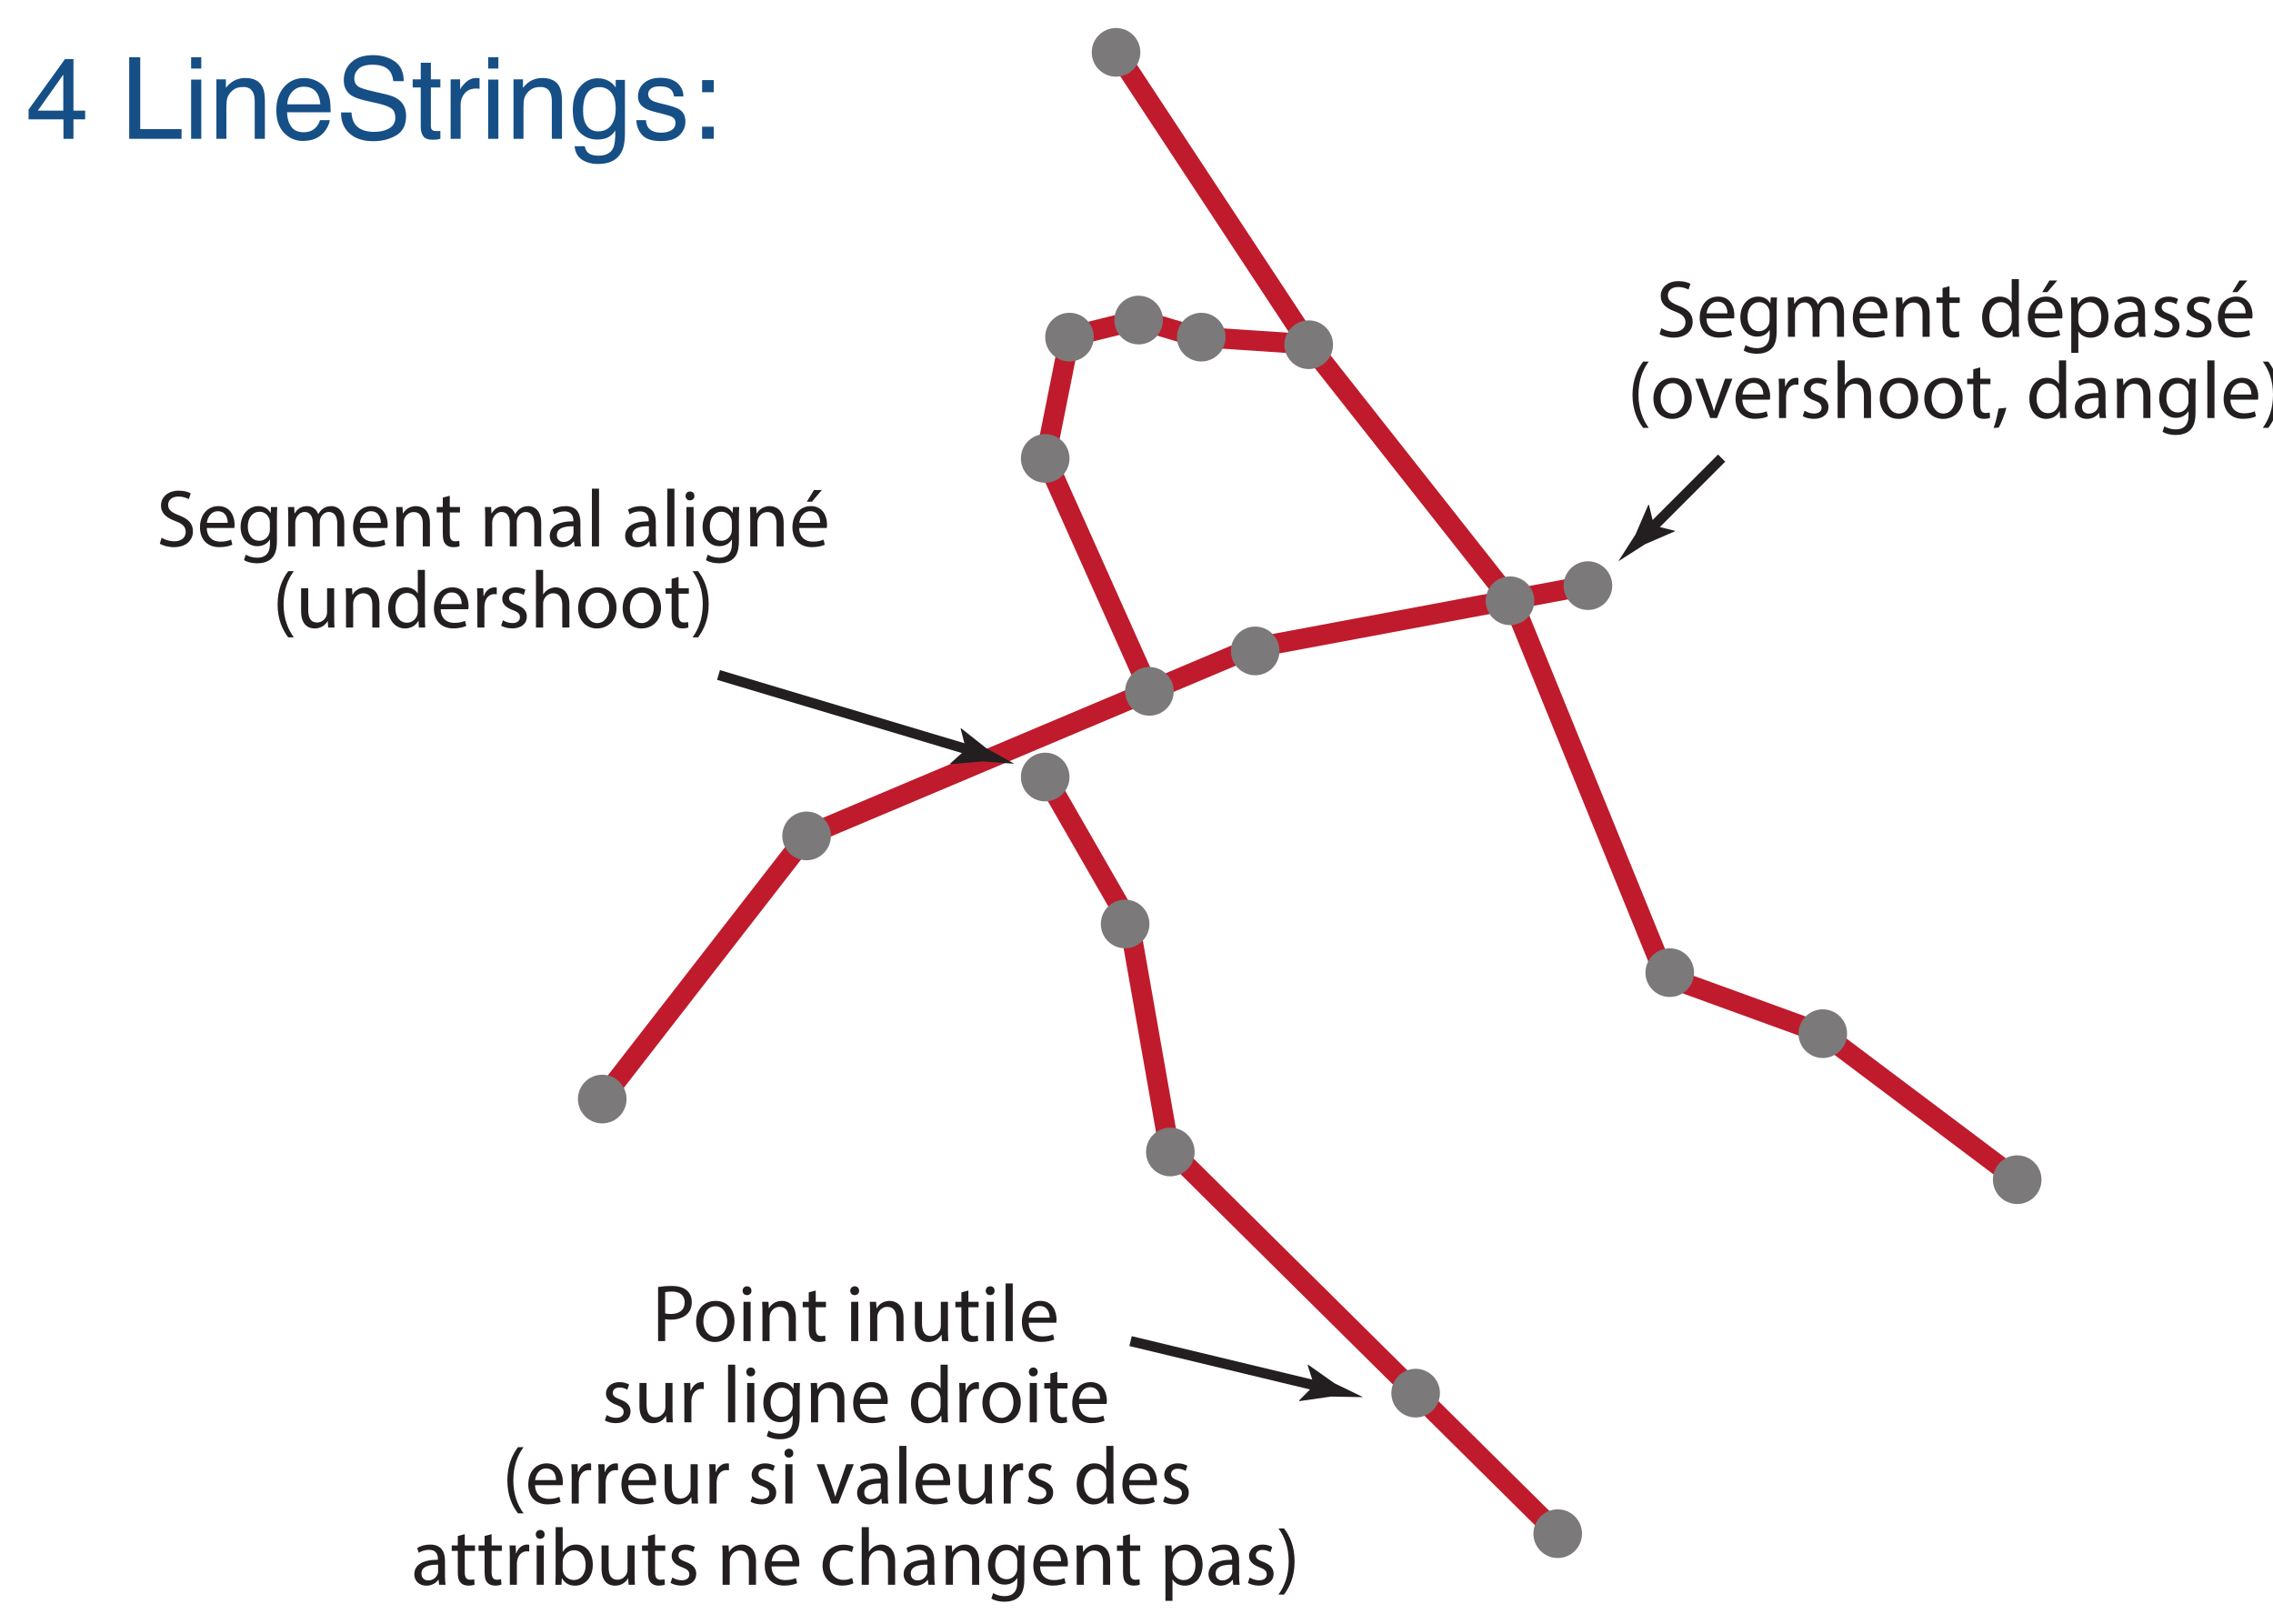 <?xml version="1.0" encoding="UTF-8" standalone="no"?>
<!-- Created with Inkscape (http://www.inkscape.org/) -->

<svg width="1120" height="800" viewBox="0 0 296.333 211.667" version="1.1" id="svg1" inkscape:version="1.3.2 (1:1.3.2+202311252150+091e20ef0f)" sodipodi:docname="erreurs-topologie-lignes.svg" inkscape:export-filename="erreurs-topologie-lignes.png" inkscape:export-xdpi="96" inkscape:export-ydpi="96" xmlns:inkscape="http://www.inkscape.org/namespaces/inkscape" xmlns:sodipodi="http://sodipodi.sourceforge.net/DTD/sodipodi-0.dtd" xmlns="http://www.w3.org/2000/svg" xmlns:svg="http://www.w3.org/2000/svg">
  <sodipodi:namedview id="namedview1" pagecolor="#ffffff" bordercolor="#666666" borderopacity="1.0" inkscape:showpageshadow="2" inkscape:pageopacity="0.0" inkscape:pagecheckerboard="0" inkscape:deskcolor="#d1d1d1" inkscape:document-units="px" inkscape:zoom="0.72378748" inkscape:cx="407.5782" inkscape:cy="207.93396" inkscape:window-width="3440" inkscape:window-height="1404" inkscape:window-x="0" inkscape:window-y="0" inkscape:window-maximized="1" inkscape:current-layer="layer1" />
  <defs id="defs1">
    <clipPath clipPathUnits="userSpaceOnUse" id="clipPath303">
      <path d="M 0,0 H 1024 V 768 H 0 Z" transform="matrix(1,0,0,-1,-60,582)" id="path303" />
    </clipPath>
    <clipPath clipPathUnits="userSpaceOnUse" id="clipPath301">
      <path d="M 100,41.333 H 885.139 V 623.333 H 100 Z" transform="matrix(1.333,0,0,-1.333,6926.667,1024)" id="path301" />
    </clipPath>
    <clipPath clipPathUnits="userSpaceOnUse" id="clipPath205">
      <path d="M 100,41 H 886 V 624 H 100 Z" transform="matrix(0.802,0,0,0.801,-374.145,-303.184)" id="path205" />
    </clipPath>
    <clipPath clipPathUnits="userSpaceOnUse" id="clipPath206">
      <path d="M 100,41 H 886 V 624 H 100 Z" transform="matrix(0.802,0,0,0.801,-521.605,-350.262)" id="path206" />
    </clipPath>
    <clipPath clipPathUnits="userSpaceOnUse" id="clipPath207">
      <path d="M 100,41 H 886 V 624 H 100 Z" transform="translate(-2.5e-5)" id="path207" />
    </clipPath>
    <clipPath clipPathUnits="userSpaceOnUse" id="clipPath208">
      <path d="M 100,41 H 886 V 624 H 100 Z" transform="matrix(0.802,0,0,-0.801,-524.022,407.877)" id="path208" />
    </clipPath>
    <clipPath clipPathUnits="userSpaceOnUse" id="clipPath209">
      <path d="M 100,41 H 886 V 624 H 100 Z" transform="matrix(0.802,0,0,-0.801,-515.478,383.877)" id="path209" />
    </clipPath>
    <clipPath clipPathUnits="userSpaceOnUse" id="clipPath210">
      <path d="M 100,41 H 886 V 624 H 100 Z" transform="matrix(0.802,0,0,-0.801,-80.19,345.957)" id="path210" />
    </clipPath>
    <clipPath clipPathUnits="userSpaceOnUse" id="clipPath211">
      <path d="M 100,41 H 886 V 624 H 100 Z" transform="matrix(0.802,0,0,-0.801,-114.51,321.957)" id="path211" />
    </clipPath>
    <clipPath clipPathUnits="userSpaceOnUse" id="clipPath212">
      <path d="M 100,41 H 886 V 624 H 100 Z" transform="matrix(0.802,0,0,0.801,-212.17,-182.678)" id="path212" />
    </clipPath>
    <clipPath clipPathUnits="userSpaceOnUse" id="clipPath213">
      <path d="M 100,41 H 886 V 624 H 100 Z" transform="matrix(0.802,0,0,0.801,-364.266,-492.056)" id="path213" />
    </clipPath>
    <clipPath clipPathUnits="userSpaceOnUse" id="clipPath214">
      <path d="M 100,41 H 886 V 624 H 100 Z" transform="matrix(0.802,0,0,0.801,-343.294,-277.86)" id="path214" />
    </clipPath>
    <clipPath clipPathUnits="userSpaceOnUse" id="clipPath215">
      <path d="M 100,41 H 886 V 624 H 100 Z" transform="matrix(0.802,0,0,0.801,-322.421,-285.282)" id="path215" />
    </clipPath>
    <clipPath clipPathUnits="userSpaceOnUse" id="clipPath216">
      <path d="M 100,41 H 886 V 624 H 100 Z" transform="translate(-2.5e-5)" id="path216" />
    </clipPath>
    <clipPath clipPathUnits="userSpaceOnUse" id="clipPath217">
      <path d="M 100,41 H 886 V 624 H 100 Z" transform="matrix(0.802,0,0,-0.801,-226.83,111.105)" id="path217" />
    </clipPath>
    <clipPath clipPathUnits="userSpaceOnUse" id="clipPath218">
      <path d="M 100,41 H 886 V 624 H 100 Z" transform="matrix(0.802,0,0,-0.801,-211.95,87.105)" id="path218" />
    </clipPath>
    <clipPath clipPathUnits="userSpaceOnUse" id="clipPath219">
      <path d="M 100,41 H 886 V 624 H 100 Z" transform="matrix(0.802,0,0,-0.801,-182.502,63.105)" id="path219" />
    </clipPath>
    <clipPath clipPathUnits="userSpaceOnUse" id="clipPath220">
      <path d="M 100,41 H 886 V 624 H 100 Z" transform="matrix(0.802,0,0,-0.801,-155.67,39.105)" id="path220" />
    </clipPath>
    <clipPath clipPathUnits="userSpaceOnUse" id="clipPath221">
      <path d="M 100,41 H 886 V 624 H 100 Z" transform="matrix(0.802,0,0,0.801,-425.5,-97.42)" id="path221" />
    </clipPath>
    <clipPath clipPathUnits="userSpaceOnUse" id="clipPath222">
      <path d="M 100,41 H 886 V 624 H 100 Z" transform="translate(-2.5e-5)" id="path222" />
    </clipPath>
    <clipPath clipPathUnits="userSpaceOnUse" id="clipPath224">
      <path d="M 100,41 H 886 V 624 H 100 Z" transform="matrix(1.333,0,0,-1.333,6926.667,1024)" id="path224" />
    </clipPath>
    <clipPath clipPathUnits="userSpaceOnUse" id="clipPath223">
      <path d="M 255.564,219.1 H 273.5 V 237.061 H 255.564 Z" transform="translate(-2.5e-5)" id="path223" />
    </clipPath>
    <clipPath clipPathUnits="userSpaceOnUse" id="clipPath226">
      <path d="M 100,41 H 886 V 624 H 100 Z" transform="matrix(1.333,0,0,-1.333,6926.667,1024)" id="path226" />
    </clipPath>
    <clipPath clipPathUnits="userSpaceOnUse" id="clipPath225">
      <path d="M 330.985,316.207 H 348.921 V 334.17 H 330.985 Z" transform="translate(-2.5e-5)" id="path225" />
    </clipPath>
    <clipPath clipPathUnits="userSpaceOnUse" id="clipPath228">
      <path d="M 100,41 H 886 V 624 H 100 Z" transform="matrix(1.333,0,0,-1.333,6926.667,1024)" id="path228" />
    </clipPath>
    <clipPath clipPathUnits="userSpaceOnUse" id="clipPath227">
      <path d="M 419.048,337.938 H 436.984 V 355.901 H 419.048 Z" transform="translate(-2.5e-5)" id="path227" />
    </clipPath>
    <clipPath clipPathUnits="userSpaceOnUse" id="clipPath230">
      <path d="M 100,41 H 886 V 624 H 100 Z" transform="matrix(1.333,0,0,-1.333,6926.667,1024)" id="path230" />
    </clipPath>
    <clipPath clipPathUnits="userSpaceOnUse" id="clipPath229">
      <path d="M 448.545,283.712 H 466.48 V 301.673 H 448.545 Z" transform="translate(-2.5e-5)" id="path229" />
    </clipPath>
    <clipPath clipPathUnits="userSpaceOnUse" id="clipPath232">
      <path d="M 100,41 H 886 V 624 H 100 Z" transform="matrix(1.333,0,0,-1.333,6926.667,1024)" id="path232" />
    </clipPath>
    <clipPath clipPathUnits="userSpaceOnUse" id="clipPath231">
      <path d="M 465.233,199.574 H 483.169 V 217.536 H 465.233 Z" transform="translate(-2.5e-5)" id="path231" />
    </clipPath>
    <clipPath clipPathUnits="userSpaceOnUse" id="clipPath234">
      <path d="M 100,41 H 886 V 624 H 100 Z" transform="matrix(1.333,0,0,-1.333,6926.667,1024)" id="path234" />
    </clipPath>
    <clipPath clipPathUnits="userSpaceOnUse" id="clipPath233">
      <path d="M 608.198,58.71 H 626.136 V 76.673 H 608.198 Z" transform="translate(-2.5e-5)" id="path233" />
    </clipPath>
    <clipPath clipPathUnits="userSpaceOnUse" id="clipPath236">
      <path d="M 100,41 H 886 V 624 H 100 Z" transform="matrix(1.333,0,0,-1.333,6926.667,1024)" id="path236" />
    </clipPath>
    <clipPath clipPathUnits="userSpaceOnUse" id="clipPath235">
      <path d="M 777.784,189.344 H 795.722 V 207.306 H 777.784 Z" transform="translate(-2.5e-5)" id="path235" />
    </clipPath>
    <clipPath clipPathUnits="userSpaceOnUse" id="clipPath238">
      <path d="M 100,41 H 886 V 624 H 100 Z" transform="matrix(1.333,0,0,-1.333,6926.667,1024)" id="path238" />
    </clipPath>
    <clipPath clipPathUnits="userSpaceOnUse" id="clipPath237">
      <path d="M 706.037,243.23 H 723.974 V 261.193 H 706.037 Z" transform="translate(-2.5e-5)" id="path237" />
    </clipPath>
    <clipPath clipPathUnits="userSpaceOnUse" id="clipPath240">
      <path d="M 100,41 H 886 V 624 H 100 Z" transform="matrix(1.333,0,0,-1.333,6926.667,1024)" id="path240" />
    </clipPath>
    <clipPath clipPathUnits="userSpaceOnUse" id="clipPath239">
      <path d="M 649.554,265.749 H 667.492 V 283.712 H 649.554 Z" transform="translate(-2.5e-5)" id="path239" />
    </clipPath>
    <clipPath clipPathUnits="userSpaceOnUse" id="clipPath242">
      <path d="M 100,41 H 886 V 624 H 100 Z" transform="matrix(1.333,0,0,-1.333,6926.667,1024)" id="path242" />
    </clipPath>
    <clipPath clipPathUnits="userSpaceOnUse" id="clipPath241">
      <path d="M 555.767,110.579 H 573.704 V 128.541 H 555.767 Z" transform="translate(-2.5e-5)" id="path241" />
    </clipPath>
    <clipPath clipPathUnits="userSpaceOnUse" id="clipPath244">
      <path d="M 100,41 H 886 V 624 H 100 Z" transform="matrix(1.333,0,0,-1.333,6926.667,1024)" id="path244" />
    </clipPath>
    <clipPath clipPathUnits="userSpaceOnUse" id="clipPath243">
      <path d="M 496.546,384.478 H 514.482 V 402.439 H 496.546 Z" transform="translate(-2.5e-5)" id="path243" />
    </clipPath>
    <clipPath clipPathUnits="userSpaceOnUse" id="clipPath246">
      <path d="M 100,41 H 886 V 624 H 100 Z" transform="matrix(1.333,0,0,-1.333,6926.667,1024)" id="path246" />
    </clipPath>
    <clipPath clipPathUnits="userSpaceOnUse" id="clipPath245">
      <path d="M 590.59,402.986 H 608.528 V 420.949 H 590.59 Z" transform="translate(-2.5e-5)" id="path245" />
    </clipPath>
    <clipPath clipPathUnits="userSpaceOnUse" id="clipPath248">
      <path d="M 100,41 H 886 V 624 H 100 Z" transform="matrix(1.333,0,0,-1.333,6926.667,1024)" id="path248" />
    </clipPath>
    <clipPath clipPathUnits="userSpaceOnUse" id="clipPath247">
      <path d="M 619.355,408.566 H 637.291 V 426.527 H 619.355 Z" transform="translate(-2.5e-5)" id="path247" />
    </clipPath>
    <clipPath clipPathUnits="userSpaceOnUse" id="clipPath250">
      <path d="M 100,41 H 886 V 624 H 100 Z" transform="matrix(1.333,0,0,-1.333,6926.667,1024)" id="path250" />
    </clipPath>
    <clipPath clipPathUnits="userSpaceOnUse" id="clipPath249">
      <path d="M 476.646,500.27 H 494.582 V 518.232 H 476.646 Z" transform="translate(-2.5e-5)" id="path249" />
    </clipPath>
    <clipPath clipPathUnits="userSpaceOnUse" id="clipPath252">
      <path d="M 100,41 H 886 V 624 H 100 Z" transform="matrix(1.333,0,0,-1.333,6926.667,1024)" id="path252" />
    </clipPath>
    <clipPath clipPathUnits="userSpaceOnUse" id="clipPath251">
      <path d="M 453.532,506.576 H 471.468 V 524.538 H 453.532 Z" transform="translate(-2.5e-5)" id="path251" />
    </clipPath>
    <clipPath clipPathUnits="userSpaceOnUse" id="clipPath254">
      <path d="M 100,41 H 886 V 624 H 100 Z" transform="matrix(1.333,0,0,-1.333,6926.667,1024)" id="path254" />
    </clipPath>
    <clipPath clipPathUnits="userSpaceOnUse" id="clipPath253">
      <path d="M 428.015,500.27 H 445.952 V 518.232 H 428.015 Z" transform="translate(-2.5e-5)" id="path253" />
    </clipPath>
    <clipPath clipPathUnits="userSpaceOnUse" id="clipPath256">
      <path d="M 100,41 H 886 V 624 H 100 Z" transform="matrix(1.333,0,0,-1.333,6926.667,1024)" id="path256" />
    </clipPath>
    <clipPath clipPathUnits="userSpaceOnUse" id="clipPath255">
      <path d="M 419.047,455.508 H 436.984 V 473.471 H 419.047 Z" transform="translate(-2.5e-5)" id="path255" />
    </clipPath>
    <clipPath clipPathUnits="userSpaceOnUse" id="clipPath258">
      <path d="M 100,41 H 886 V 624 H 100 Z" transform="matrix(1.333,0,0,-1.333,6926.667,1024)" id="path258" />
    </clipPath>
    <clipPath clipPathUnits="userSpaceOnUse" id="clipPath257">
      <path d="M 457.512,369.556 H 475.449 V 387.519 H 457.512 Z" transform="translate(-2.5e-5)" id="path257" />
    </clipPath>
    <clipPath clipPathUnits="userSpaceOnUse" id="clipPath260">
      <path d="M 100,41 H 886 V 624 H 100 Z" transform="matrix(1.333,0,0,-1.333,6926.667,1024)" id="path260" />
    </clipPath>
    <clipPath clipPathUnits="userSpaceOnUse" id="clipPath259">
      <path d="M 516.306,497.476 H 534.244 V 515.437 H 516.306 Z" transform="translate(-2.5e-5)" id="path259" />
    </clipPath>
    <clipPath clipPathUnits="userSpaceOnUse" id="clipPath262">
      <path d="M 100,41 H 886 V 624 H 100 Z" transform="matrix(1.333,0,0,-1.333,6926.667,1024)" id="path262" />
    </clipPath>
    <clipPath clipPathUnits="userSpaceOnUse" id="clipPath261">
      <path d="M 445.194,605.372 H 463.132 V 623.333 H 445.194 Z" transform="translate(-2.5e-5)" id="path261" />
    </clipPath>
  </defs>
  <g inkscape:label="Layer 1" inkscape:groupmode="layer" id="layer1">
    <g id="g301" clip-path="url(#clipPath301)" transform="matrix(0.265,0,0,0.265,-1850.498,-47.521)">
      <path d="M 0,0 -30.851,68.842 -23.658,104.693 -3.192,109.744 13.808,104.693 47.157,102.455" style="fill:none;stroke:#bf1b2c;stroke-width:6;stroke-linecap:butt;stroke-linejoin:miter;stroke-miterlimit:10;stroke-dasharray:none;stroke-opacity:1" transform="matrix(1.662,0,0,-1.665,7548.64,519.283)" clip-path="url(#clipPath205)" id="path263" />
      <path d="M 0,0 21.792,21.764" style="fill:none;stroke:#231f20;stroke-width:3;stroke-linecap:butt;stroke-linejoin:miter;stroke-miterlimit:10;stroke-dasharray:none;stroke-opacity:1" transform="matrix(1.662,0,0,-1.665,7793.775,440.911)" clip-path="url(#clipPath206)" id="path264" />
      <path d="M 652.707,439.692 650.846,447.367 650.574,447.312 645.883,436.445 C 643.77,433.139 641.657,429.834 639.543,426.527 642.847,428.64 646.15,430.753 649.456,432.864 L 660.314,437.547 660.395,437.792 Z" style="fill:#231f20;fill-opacity:1;fill-rule:nonzero;stroke:none" transform="matrix(1.333,0,0,-1.333,6926.667,1024)" clip-path="url(#clipPath207)" id="path265" />
      <path d="M 1.007,-0.788 C 1.872,-0.215 3.573,0.245 5.133,0.245 8.949,0.245 10.801,-1.923 10.801,-4.411 10.801,-6.795 9.41,-8.109 6.675,-9.169 4.438,-10.033 3.46,-10.774 3.46,-12.286 3.46,-13.393 4.297,-14.707 6.505,-14.707 7.972,-14.707 9.043,-14.228 9.579,-13.947 L 10.152,-15.646 C 9.428,-16.059 8.235,-16.443 6.581,-16.443 3.432,-16.443 1.345,-14.566 1.345,-12.051 1.345,-9.77 2.981,-8.4 5.612,-7.461 7.802,-6.626 8.667,-5.762 8.667,-4.251 8.667,-2.618 7.417,-1.492 5.283,-1.492 3.836,-1.492 2.473,-1.97 1.533,-2.543 Z M 23.057,-5.424 C 23.085,-5.64 23.132,-5.978 23.132,-6.41 23.132,-8.541 22.127,-11.882 18.339,-11.882 14.955,-11.882 12.887,-9.122 12.887,-5.612 12.887,-2.111 15.021,0.245 18.602,0.245 20.444,0.245 21.723,-0.14 22.465,-0.478 L 22.099,-1.989 C 21.309,-1.651 20.397,-1.388 18.884,-1.388 16.779,-1.388 14.955,-2.571 14.899,-5.424 Z M 14.927,-6.936 C 15.096,-8.4 16.027,-10.371 18.17,-10.371 20.538,-10.371 21.121,-8.278 21.093,-6.936 Z M 33.906,-11.619 33.812,-9.864 H 33.765 C 33.258,-10.821 32.158,-11.882 30.147,-11.882 27.477,-11.882 24.911,-9.648 24.911,-5.715 24.911,-2.496 26.979,-0.046 29.855,-0.046 31.65,-0.046 32.9,-0.91 33.549,-1.989 H 33.596 V -0.694 C 33.596,2.235 32.017,3.361 29.855,3.361 28.417,3.361 27.214,2.929 26.443,2.45 L 25.917,4.055 C 26.857,4.684 28.389,5.013 29.78,5.013 31.246,5.013 32.882,4.684 34.01,3.624 35.137,2.619 35.664,0.986 35.664,-1.679 V -8.428 C 35.664,-9.836 35.711,-10.774 35.758,-11.619 Z M 33.577,-4.946 C 33.577,-4.58 33.53,-4.176 33.408,-3.819 32.947,-2.468 31.773,-1.651 30.475,-1.651 28.201,-1.651 27.045,-3.547 27.045,-5.828 27.045,-8.522 28.483,-10.221 30.504,-10.221 32.036,-10.221 33.07,-9.216 33.455,-7.987 33.549,-7.705 33.577,-7.395 33.577,-7.029 Z M 39.019,6.9890953e-4 H 41.087 V -7.011 C 41.087,-7.367 41.134,-7.724 41.256,-8.043 41.595,-9.094 42.553,-10.155 43.869,-10.155 45.477,-10.155 46.294,-8.803 46.294,-6.964 V 6.9890953e-4 H 48.353 V -7.18 C 48.353,-7.555 48.428,-7.94 48.522,-8.231 48.888,-9.263 49.819,-10.155 51.022,-10.155 52.723,-10.155 53.541,-8.803 53.541,-6.579 V 6.9890953e-4 H 55.599 V -6.842 C 55.599,-10.868 53.325,-11.882 51.793,-11.882 50.684,-11.882 49.913,-11.591 49.217,-11.065 48.738,-10.699 48.287,-10.202 47.93,-9.554 H 47.873 C 47.375,-10.915 46.172,-11.882 44.593,-11.882 42.666,-11.882 41.595,-10.849 40.946,-9.742 H 40.871 L 40.777,-11.619 H 38.925 C 39.001,-10.652 39.019,-9.667 39.019,-8.475 Z M 68.37,-5.424 C 68.399,-5.64 68.446,-5.978 68.446,-6.41 68.446,-8.541 67.44,-11.882 63.652,-11.882 60.268,-11.882 58.201,-9.122 58.201,-5.612 58.201,-2.111 60.334,0.245 63.915,0.245 65.758,0.245 67.036,-0.14 67.778,-0.478 L 67.412,-1.989 C 66.622,-1.651 65.711,-1.388 64.197,-1.388 62.092,-1.388 60.268,-2.571 60.212,-5.424 Z M 60.24,-6.936 C 60.409,-8.4 61.34,-10.371 63.483,-10.371 65.851,-10.371 66.434,-8.278 66.406,-6.936 Z M 71.061,6.9890953e-4 H 73.176 V -6.982 C 73.176,-7.339 73.223,-7.705 73.317,-7.968 73.683,-9.141 74.764,-10.127 76.155,-10.127 78.148,-10.127 78.843,-8.569 78.843,-6.691 V 6.9890953e-4 H 80.949 V -6.936 C 80.949,-10.915 78.458,-11.882 76.851,-11.882 74.924,-11.882 73.58,-10.803 73.007,-9.695 H 72.96 L 72.837,-11.619 H 70.967 C 71.042,-10.652 71.061,-9.667 71.061,-8.475 Z M 84.763,-14.397 V -11.619 H 82.967 V -10.005 H 84.763 V -3.669 C 84.763,-2.299 84.979,-1.276 85.58,-0.647 86.088,-0.074 86.877,0.245 87.864,0.245 88.682,0.245 89.321,0.123 89.735,-0.046 L 89.641,-1.632 C 89.378,-1.557 88.964,-1.492 88.409,-1.492 87.235,-1.492 86.83,-2.299 86.83,-3.744 V -10.005 H 89.857 V -11.619 H 86.83 V -14.951 Z M 105.239,-17.035 V -10.099 H 105.192 C 104.665,-11.037 103.462,-11.882 101.686,-11.882 98.857,-11.882 96.45,-9.507 96.479,-5.64 96.479,-2.111 98.64,0.264 101.441,0.264 103.34,0.264 104.759,-0.722 105.408,-2.017 H 105.455 L 105.549,6.9890953e-4 H 107.447 C 107.372,-0.788 107.353,-1.97 107.353,-3.003 V -17.035 Z M 105.239,-4.871 C 105.239,-4.533 105.21,-4.251 105.145,-3.96 104.759,-2.374 103.462,-1.435 102.043,-1.435 99.768,-1.435 98.612,-3.388 98.612,-5.734 98.612,-8.306 99.909,-10.221 102.09,-10.221 103.678,-10.221 104.825,-9.122 105.145,-7.771 105.21,-7.508 105.239,-7.151 105.239,-6.889 Z M 120.186,-5.424 C 120.214,-5.64 120.261,-5.978 120.261,-6.41 120.261,-8.541 119.255,-11.882 115.467,-11.882 112.084,-11.882 110.016,-9.122 110.016,-5.612 110.016,-2.111 112.149,0.245 115.73,0.245 117.573,0.245 118.851,-0.14 119.593,-0.478 L 119.227,-1.989 C 118.437,-1.651 117.526,-1.388 116.012,-1.388 113.907,-1.388 112.084,-2.571 112.027,-5.424 Z M 112.055,-6.936 C 112.224,-8.4 113.155,-10.371 115.298,-10.371 117.667,-10.371 118.249,-8.278 118.221,-6.936 Z M 116.398,-16.631 114.283,-13.196 H 115.796 L 118.729,-16.631 Z M 122.876,4.75 H 124.963 V -1.557 H 125.019 C 125.715,-0.403 127.059,0.264 128.591,0.264 131.326,0.264 133.873,-1.801 133.873,-5.978 133.873,-9.507 131.758,-11.882 128.948,-11.882 127.059,-11.882 125.686,-11.037 124.822,-9.62 H 124.775 L 124.681,-11.619 H 122.782 C 122.829,-10.512 122.876,-9.31 122.876,-7.827 Z M 124.963,-6.72 C 124.963,-7.011 125.038,-7.32 125.113,-7.583 125.517,-9.169 126.861,-10.202 128.299,-10.202 130.536,-10.202 131.758,-8.203 131.758,-5.875 131.758,-3.219 130.461,-1.388 128.234,-1.388 126.72,-1.388 125.451,-2.402 125.066,-3.866 125.019,-4.129 124.963,-4.411 124.963,-4.73 Z M 144.889,6.9890953e-4 C 144.738,-0.788 144.691,-1.773 144.691,-2.787 V -7.123 C 144.691,-9.451 143.827,-11.882 140.283,-11.882 138.817,-11.882 137.426,-11.469 136.467,-10.849 L 136.947,-9.451 C 137.764,-9.986 138.892,-10.324 139.964,-10.324 142.342,-10.324 142.605,-8.587 142.605,-7.63 V -7.395 C 138.121,-7.414 135.621,-5.875 135.621,-3.069 135.621,-1.388 136.824,0.264 139.174,0.264 140.828,0.264 142.078,-0.553 142.727,-1.464 H 142.802 L 142.971,6.9890953e-4 Z M 142.652,-3.913 C 142.652,-3.697 142.605,-3.453 142.539,-3.237 142.201,-2.252 141.242,-1.295 139.729,-1.295 138.648,-1.295 137.736,-1.942 137.736,-3.313 137.736,-5.565 140.349,-5.978 142.652,-5.931 Z M 147.293,-0.553 C 148.101,-0.074 149.276,0.245 150.554,0.245 153.308,0.245 154.897,-1.201 154.897,-3.237 154.897,-4.964 153.863,-5.978 151.851,-6.748 150.338,-7.32 149.642,-7.752 149.642,-8.709 149.642,-9.573 150.338,-10.296 151.588,-10.296 152.66,-10.296 153.506,-9.911 153.957,-9.62 L 154.483,-11.159 C 153.844,-11.544 152.81,-11.882 151.635,-11.882 149.135,-11.882 147.622,-10.343 147.622,-8.475 147.622,-7.076 148.609,-5.931 150.695,-5.18 152.255,-4.608 152.857,-4.054 152.857,-3.05 152.857,-2.083 152.133,-1.323 150.601,-1.323 149.548,-1.323 148.439,-1.754 147.819,-2.158 Z M 156.795,-0.553 C 157.604,-0.074 158.778,0.245 160.057,0.245 162.811,0.245 164.399,-1.201 164.399,-3.237 164.399,-4.964 163.365,-5.978 161.354,-6.748 159.841,-7.32 159.145,-7.752 159.145,-8.709 159.145,-9.573 159.841,-10.296 161.091,-10.296 162.162,-10.296 163.008,-9.911 163.459,-9.62 L 163.986,-11.159 C 163.346,-11.544 162.312,-11.882 161.138,-11.882 158.637,-11.882 157.124,-10.343 157.124,-8.475 157.124,-7.076 158.111,-5.931 160.198,-5.18 161.758,-4.608 162.359,-4.054 162.359,-3.05 162.359,-2.083 161.636,-1.323 160.104,-1.323 159.051,-1.323 157.942,-1.754 157.322,-2.158 Z M 176.442,-5.424 C 176.47,-5.64 176.517,-5.978 176.517,-6.41 176.517,-8.541 175.511,-11.882 171.723,-11.882 168.34,-11.882 166.272,-9.122 166.272,-5.612 166.272,-2.111 168.405,0.245 171.987,0.245 173.829,0.245 175.107,-0.14 175.85,-0.478 L 175.483,-1.989 C 174.694,-1.651 173.782,-1.388 172.269,-1.388 170.163,-1.388 168.34,-2.571 168.283,-5.424 Z M 168.311,-6.936 C 168.481,-8.4 169.411,-10.371 171.554,-10.371 173.923,-10.371 174.506,-8.278 174.477,-6.936 Z M 172.654,-16.631 170.539,-13.196 H 172.052 L 174.985,-16.631 Z M 172.654,-16.631" style="fill:#231f20;fill-opacity:1;fill-rule:nonzero;stroke:none" aria-label="Segment dépassé" transform="matrix(1.662,0,0,1.665,7797.794,344.999)" clip-path="url(#clipPath208)" id="path266" />
      <path d="M 4.68,-16.659 C 3.166,-14.642 1.559,-11.563 1.531,-6.842 1.531,-2.158 3.166,0.911 4.68,2.901 H 6.334 C 4.633,0.507 3.307,-2.571 3.307,-6.842 3.307,-11.187 4.586,-14.304 6.334,-16.659 Z M 13.489,-11.882 C 10.275,-11.882 7.727,-9.601 7.727,-5.715 7.727,-2.036 10.152,0.263 13.292,0.263 16.102,0.263 19.082,-1.604 19.082,-5.903 19.082,-9.451 16.826,-11.882 13.489,-11.882 Z M 13.442,-10.296 C 15.933,-10.296 16.92,-7.799 16.92,-5.828 16.92,-3.219 15.407,-1.323 13.395,-1.323 11.327,-1.323 9.861,-3.238 9.861,-5.781 9.861,-7.987 10.942,-10.296 13.442,-10.296 Z M 20.134,-11.619 24.552,5.8657841e-4 H 26.563 L 31.122,-11.619 H 28.922 L 26.667,-5.087 C 26.281,-4.035 25.943,-3.069 25.68,-2.111 H 25.605 C 25.37,-3.069 25.059,-4.035 24.674,-5.087 L 22.39,-11.619 Z M 42.211,-5.424 C 42.239,-5.64 42.286,-5.978 42.286,-6.41 42.286,-8.541 41.28,-11.882 37.492,-11.882 34.108,-11.882 32.041,-9.123 32.041,-5.612 32.041,-2.111 34.174,0.245 37.755,0.245 39.598,0.245 40.876,-0.14 41.618,-0.478 L 41.252,-1.989 C 40.462,-1.651 39.551,-1.389 38.037,-1.389 35.932,-1.389 34.108,-2.571 34.052,-5.424 Z M 34.08,-6.936 C 34.249,-8.4 35.18,-10.371 37.323,-10.371 39.692,-10.371 40.274,-8.278 40.246,-6.936 Z M 44.901,5.8657841e-4 H 46.988 V -6.194 C 46.988,-6.551 47.044,-6.889 47.091,-7.18 47.373,-8.757 48.435,-9.883 49.92,-9.883 50.212,-9.883 50.428,-9.864 50.644,-9.817 V -11.807 C 50.446,-11.854 50.277,-11.882 50.042,-11.882 48.623,-11.882 47.354,-10.897 46.828,-9.338 H 46.724 L 46.659,-11.619 H 44.807 C 44.882,-10.54 44.901,-9.357 44.901,-7.987 Z M 51.941,-0.553 C 52.749,-0.075 53.924,0.245 55.202,0.245 57.956,0.245 59.545,-1.201 59.545,-3.238 59.545,-4.965 58.511,-5.978 56.5,-6.748 54.986,-7.32 54.291,-7.752 54.291,-8.71 54.291,-9.573 54.986,-10.296 56.236,-10.296 57.308,-10.296 58.154,-9.911 58.605,-9.62 L 59.131,-11.159 C 58.492,-11.544 57.458,-11.882 56.283,-11.882 53.783,-11.882 52.27,-10.343 52.27,-8.475 52.27,-7.076 53.257,-5.931 55.343,-5.18 56.904,-4.608 57.505,-4.054 57.505,-3.05 57.505,-2.083 56.782,-1.323 55.249,-1.323 54.197,-1.323 53.088,-1.755 52.467,-2.158 Z M 62.252,5.8657841e-4 H 64.367 V -7.011 C 64.367,-7.414 64.395,-7.724 64.508,-8.015 64.893,-9.169 65.974,-10.127 67.346,-10.127 69.339,-10.127 70.034,-8.541 70.034,-6.673 V 5.8657841e-4 H 72.14 V -6.907 C 72.14,-10.915 69.649,-11.882 68.089,-11.882 67.29,-11.882 66.547,-11.638 65.927,-11.281 65.278,-10.915 64.752,-10.39 64.414,-9.789 H 64.367 V -17.035 H 62.252 Z M 80.498,-11.882 C 77.283,-11.882 74.736,-9.601 74.736,-5.715 74.736,-2.036 77.161,0.263 80.301,0.263 83.111,0.263 86.09,-1.604 86.09,-5.903 86.09,-9.451 83.835,-11.882 80.498,-11.882 Z M 80.451,-10.296 C 82.942,-10.296 83.929,-7.799 83.929,-5.828 83.929,-3.219 82.415,-1.323 80.404,-1.323 78.336,-1.323 76.87,-3.238 76.87,-5.781 76.87,-7.987 77.951,-10.296 80.451,-10.296 Z M 93.673,-11.882 C 90.459,-11.882 87.911,-9.601 87.911,-5.715 87.911,-2.036 90.336,0.263 93.476,0.263 96.286,0.263 99.266,-1.604 99.266,-5.903 99.266,-9.451 97.01,-11.882 93.673,-11.882 Z M 93.626,-10.296 C 96.117,-10.296 97.104,-7.799 97.104,-5.828 97.104,-3.219 95.591,-1.323 93.579,-1.323 91.511,-1.323 90.045,-3.238 90.045,-5.781 90.045,-7.987 91.126,-10.296 93.626,-10.296 Z M 102.403,-14.397 V -11.619 H 100.607 V -10.005 H 102.403 V -3.669 C 102.403,-2.299 102.619,-1.276 103.22,-0.647 103.728,-0.075 104.517,0.245 105.504,0.245 106.322,0.245 106.961,0.123 107.375,-0.046 L 107.281,-1.633 C 107.018,-1.557 106.604,-1.492 106.049,-1.492 104.875,-1.492 104.47,-2.299 104.47,-3.744 V -10.005 H 107.497 V -11.619 H 104.47 V -14.951 Z M 109.948,2.807 C 110.615,1.681 111.677,-0.985 112.222,-3.022 L 109.873,-2.787 C 109.609,-1.032 108.961,1.54 108.434,2.957 Z M 127.776,-17.035 V -10.099 H 127.729 C 127.202,-11.037 125.999,-11.882 124.223,-11.882 121.394,-11.882 118.987,-9.507 119.016,-5.64 119.016,-2.111 121.177,0.263 123.978,0.263 125.877,0.263 127.296,-0.722 127.945,-2.017 H 127.992 L 128.086,5.8657841e-4 H 129.984 C 129.909,-0.788 129.89,-1.97 129.89,-3.003 V -17.035 Z M 127.776,-4.871 C 127.776,-4.533 127.747,-4.251 127.682,-3.96 127.296,-2.374 125.999,-1.435 124.58,-1.435 122.305,-1.435 121.149,-3.388 121.149,-5.734 121.149,-8.306 122.446,-10.221 124.627,-10.221 126.215,-10.221 127.362,-9.123 127.682,-7.771 127.747,-7.508 127.776,-7.152 127.776,-6.889 Z M 141.745,5.8657841e-4 C 141.595,-0.788 141.548,-1.773 141.548,-2.787 V -7.123 C 141.548,-9.451 140.683,-11.882 137.139,-11.882 135.673,-11.882 134.282,-11.469 133.323,-10.85 L 133.803,-9.451 C 134.62,-9.986 135.748,-10.324 136.82,-10.324 139.198,-10.324 139.461,-8.588 139.461,-7.63 V -7.396 C 134.978,-7.414 132.477,-5.875 132.477,-3.069 132.477,-1.389 133.681,0.263 136.03,0.263 137.685,0.263 138.935,-0.553 139.583,-1.464 H 139.658 L 139.828,5.8657841e-4 Z M 139.508,-3.913 C 139.508,-3.697 139.461,-3.453 139.395,-3.238 139.057,-2.252 138.098,-1.295 136.585,-1.295 135.504,-1.295 134.592,-1.942 134.592,-3.313 134.592,-5.565 137.205,-5.978 139.508,-5.931 Z M 144.957,5.8657841e-4 H 147.072 V -6.983 C 147.072,-7.339 147.119,-7.705 147.213,-7.968 147.58,-9.141 148.66,-10.127 150.052,-10.127 152.044,-10.127 152.74,-8.569 152.74,-6.692 V 5.8657841e-4 H 154.845 V -6.936 C 154.845,-10.915 152.354,-11.882 150.747,-11.882 148.82,-11.882 147.476,-10.803 146.903,-9.695 H 146.856 L 146.734,-11.619 H 144.863 C 144.938,-10.652 144.957,-9.667 144.957,-8.475 Z M 166.434,-11.619 166.34,-9.864 H 166.293 C 165.786,-10.821 164.686,-11.882 162.675,-11.882 160.005,-11.882 157.439,-9.648 157.439,-5.715 157.439,-2.496 159.507,-0.046 162.383,-0.046 164.178,-0.046 165.428,-0.91 166.077,-1.989 H 166.124 V -0.694 C 166.124,2.234 164.545,3.361 162.383,3.361 160.945,3.361 159.742,2.929 158.971,2.45 L 158.445,4.055 C 159.385,4.684 160.917,5.013 162.308,5.013 163.774,5.013 165.41,4.684 166.538,3.624 167.665,2.619 168.192,0.986 168.192,-1.679 V -8.428 C 168.192,-9.836 168.239,-10.774 168.286,-11.619 Z M 166.105,-4.946 C 166.105,-4.58 166.058,-4.176 165.936,-3.819 165.475,-2.468 164.301,-1.651 163.004,-1.651 160.729,-1.651 159.573,-3.547 159.573,-5.828 159.573,-8.522 161.011,-10.221 163.032,-10.221 164.564,-10.221 165.598,-9.216 165.983,-7.987 166.077,-7.705 166.105,-7.396 166.105,-7.029 Z M 171.693,5.8657841e-4 H 173.808 V -17.035 H 171.693 Z M 186.689,-5.424 C 186.718,-5.64 186.765,-5.978 186.765,-6.41 186.765,-8.541 185.759,-11.882 181.971,-11.882 178.587,-11.882 176.519,-9.123 176.519,-5.612 176.519,-2.111 178.653,0.245 182.234,0.245 184.076,0.245 185.355,-0.14 186.097,-0.478 L 185.731,-1.989 C 184.941,-1.651 184.029,-1.389 182.516,-1.389 180.411,-1.389 178.587,-2.571 178.531,-5.424 Z M 178.559,-6.936 C 178.728,-8.4 179.659,-10.371 181.802,-10.371 184.17,-10.371 184.753,-8.278 184.725,-6.936 Z M 189.746,2.901 C 191.278,0.864 192.886,-2.186 192.886,-6.889 192.886,-11.619 191.278,-14.688 189.746,-16.659 H 188.111 C 189.84,-14.275 191.137,-11.206 191.137,-6.907 191.137,-2.59 189.812,0.526 188.111,2.901 Z M 189.746,2.901" style="fill:#231f20;fill-opacity:1;fill-rule:nonzero;stroke:none" aria-label="(overshoot, dangle)" transform="matrix(1.662,0,0,1.665,7783.59,384.952)" clip-path="url(#clipPath209)" id="path267" />
      <path d="M 1.005,-0.789 C 1.869,-0.216 3.571,0.244 5.131,0.244 8.947,0.244 10.798,-1.924 10.798,-4.412 10.798,-6.796 9.407,-8.11 6.672,-9.17 4.435,-10.034 3.458,-10.775 3.458,-12.286 3.458,-13.394 4.294,-14.708 6.503,-14.708 7.969,-14.708 9.041,-14.229 9.577,-13.948 L 10.15,-15.647 C 9.426,-16.06 8.232,-16.444 6.578,-16.444 3.43,-16.444 1.343,-14.567 1.343,-12.052 1.343,-9.771 2.978,-8.401 5.61,-7.462 7.8,-6.627 8.665,-5.763 8.665,-4.252 8.665,-2.619 7.415,-1.493 5.281,-1.493 3.834,-1.493 2.471,-1.971 1.531,-2.544 Z M 23.057,-5.425 C 23.085,-5.641 23.132,-5.979 23.132,-6.411 23.132,-8.541 22.127,-11.883 18.339,-11.883 14.955,-11.883 12.887,-9.123 12.887,-5.613 12.887,-2.112 15.021,0.244 18.602,0.244 20.444,0.244 21.723,-0.141 22.465,-0.479 L 22.099,-1.99 C 21.309,-1.652 20.397,-1.389 18.884,-1.389 16.779,-1.389 14.955,-2.572 14.899,-5.425 Z M 14.927,-6.936 C 15.096,-8.401 16.027,-10.372 18.17,-10.372 20.538,-10.372 21.121,-8.279 21.093,-6.936 Z M 33.906,-11.62 33.812,-9.865 H 33.765 C 33.258,-10.822 32.158,-11.883 30.147,-11.883 27.477,-11.883 24.911,-9.649 24.911,-5.716 24.911,-2.497 26.979,-0.047 29.855,-0.047 31.65,-0.047 32.901,-0.911 33.549,-1.99 H 33.596 V -0.695 C 33.596,2.234 32.017,3.36 29.855,3.36 28.417,3.36 27.214,2.928 26.443,2.45 L 25.917,4.055 C 26.857,4.683 28.389,5.012 29.78,5.012 31.246,5.012 32.882,4.683 34.01,3.623 35.138,2.619 35.664,0.985 35.664,-1.68 V -8.429 C 35.664,-9.837 35.711,-10.775 35.758,-11.62 Z M 33.577,-4.947 C 33.577,-4.581 33.53,-4.177 33.408,-3.82 32.948,-2.469 31.773,-1.652 30.476,-1.652 28.201,-1.652 27.045,-3.548 27.045,-5.829 27.045,-8.523 28.483,-10.221 30.504,-10.221 32.036,-10.221 33.07,-9.217 33.455,-7.988 33.549,-7.706 33.577,-7.396 33.577,-7.03 Z M 39.019,-1.5406206e-4 H 41.087 V -7.011 C 41.087,-7.368 41.134,-7.725 41.256,-8.044 41.595,-9.095 42.553,-10.156 43.869,-10.156 45.477,-10.156 46.294,-8.804 46.294,-6.965 V -1.5406206e-4 H 48.353 V -7.18 C 48.353,-7.556 48.428,-7.941 48.522,-8.232 48.888,-9.264 49.819,-10.156 51.022,-10.156 52.723,-10.156 53.541,-8.804 53.541,-6.58 V -1.5406206e-4 H 55.599 V -6.843 C 55.599,-10.869 53.325,-11.883 51.793,-11.883 50.684,-11.883 49.913,-11.592 49.217,-11.066 48.738,-10.7 48.287,-10.203 47.93,-9.555 H 47.873 C 47.375,-10.916 46.172,-11.883 44.593,-11.883 42.666,-11.883 41.595,-10.85 40.946,-9.743 H 40.871 L 40.777,-11.62 H 38.925 C 39.001,-10.653 39.019,-9.668 39.019,-8.476 Z M 68.371,-5.425 C 68.399,-5.641 68.446,-5.979 68.446,-6.411 68.446,-8.541 67.44,-11.883 63.652,-11.883 60.268,-11.883 58.201,-9.123 58.201,-5.613 58.201,-2.112 60.334,0.244 63.915,0.244 65.758,0.244 67.036,-0.141 67.778,-0.479 L 67.412,-1.99 C 66.622,-1.652 65.711,-1.389 64.197,-1.389 62.092,-1.389 60.268,-2.572 60.212,-5.425 Z M 60.24,-6.936 C 60.409,-8.401 61.34,-10.372 63.483,-10.372 65.852,-10.372 66.434,-8.279 66.406,-6.936 Z M 71.061,-1.5406206e-4 H 73.176 V -6.983 C 73.176,-7.34 73.223,-7.706 73.317,-7.969 73.683,-9.142 74.764,-10.128 76.155,-10.128 78.148,-10.128 78.844,-8.57 78.844,-6.692 V -1.5406206e-4 H 80.949 V -6.936 C 80.949,-10.916 78.458,-11.883 76.851,-11.883 74.924,-11.883 73.58,-10.803 73.007,-9.696 H 72.96 L 72.837,-11.62 H 70.967 C 71.042,-10.653 71.061,-9.668 71.061,-8.476 Z M 84.763,-14.398 V -11.62 H 82.967 V -10.006 H 84.763 V -3.67 C 84.763,-2.3 84.979,-1.277 85.58,-0.648 86.088,-0.075 86.877,0.244 87.864,0.244 88.682,0.244 89.321,0.122 89.735,-0.047 L 89.641,-1.633 C 89.378,-1.558 88.964,-1.493 88.409,-1.493 87.235,-1.493 86.83,-2.3 86.83,-3.745 V -10.006 H 89.857 V -11.62 H 86.83 V -14.952 Z M 97.315,-1.5406206e-4 H 99.383 V -7.011 C 99.383,-7.368 99.43,-7.725 99.552,-8.044 99.891,-9.095 100.849,-10.156 102.165,-10.156 103.772,-10.156 104.59,-8.804 104.59,-6.965 V -1.5406206e-4 H 106.648 V -7.18 C 106.648,-7.556 106.724,-7.941 106.818,-8.232 107.184,-9.264 108.115,-10.156 109.318,-10.156 111.019,-10.156 111.837,-8.804 111.837,-6.58 V -1.5406206e-4 H 113.895 V -6.843 C 113.895,-10.869 111.621,-11.883 110.089,-11.883 108.979,-11.883 108.209,-11.592 107.513,-11.066 107.034,-10.7 106.583,-10.203 106.226,-9.555 H 106.169 C 105.671,-10.916 104.468,-11.883 102.889,-11.883 100.962,-11.883 99.891,-10.85 99.242,-9.743 H 99.167 L 99.073,-11.62 H 97.221 C 97.296,-10.653 97.315,-9.668 97.315,-8.476 Z M 125.689,-1.5406206e-4 C 125.538,-0.789 125.491,-1.774 125.491,-2.788 V -7.124 C 125.491,-9.452 124.627,-11.883 121.083,-11.883 119.617,-11.883 118.226,-11.47 117.267,-10.85 L 117.747,-9.452 C 118.564,-9.987 119.692,-10.325 120.764,-10.325 123.142,-10.325 123.405,-8.588 123.405,-7.631 V -7.396 C 118.921,-7.415 116.421,-5.876 116.421,-3.069 116.421,-1.389 117.624,0.263 119.974,0.263 121.628,0.263 122.878,-0.554 123.527,-1.464 H 123.602 L 123.771,-1.5406206e-4 Z M 123.452,-3.914 C 123.452,-3.698 123.405,-3.454 123.339,-3.238 123.001,-2.253 122.042,-1.295 120.529,-1.295 119.448,-1.295 118.536,-1.943 118.536,-3.313 118.536,-5.566 121.149,-5.979 123.452,-5.932 Z M 128.901,-1.5406206e-4 H 131.016 V -17.036 H 128.901 Z M 148.007,-1.5406206e-4 C 147.857,-0.789 147.81,-1.774 147.81,-2.788 V -7.124 C 147.81,-9.452 146.945,-11.883 143.401,-11.883 141.935,-11.883 140.544,-11.47 139.585,-10.85 L 140.065,-9.452 C 140.883,-9.987 142.01,-10.325 143.082,-10.325 145.46,-10.325 145.723,-8.588 145.723,-7.631 V -7.396 C 141.24,-7.415 138.74,-5.876 138.74,-3.069 138.74,-1.389 139.943,0.263 142.292,0.263 143.947,0.263 145.197,-0.554 145.845,-1.464 H 145.92 L 146.09,-1.5406206e-4 Z M 145.77,-3.914 C 145.77,-3.698 145.723,-3.454 145.657,-3.238 145.319,-2.253 144.36,-1.295 142.847,-1.295 141.766,-1.295 140.854,-1.943 140.854,-3.313 140.854,-5.566 143.467,-5.979 145.77,-5.932 Z M 151.219,-1.5406206e-4 H 153.334 V -17.036 H 151.219 Z M 158.999,-1.5406206e-4 V -11.62 H 156.885 V -1.5406206e-4 Z M 157.947,-16.2 C 157.176,-16.2 156.621,-15.628 156.621,-14.877 156.621,-14.164 157.148,-13.582 157.9,-13.582 158.736,-13.582 159.263,-14.164 159.244,-14.877 159.244,-15.628 158.736,-16.2 157.947,-16.2 Z M 170.659,-11.62 170.565,-9.865 H 170.518 C 170.01,-10.822 168.911,-11.883 166.899,-11.883 164.23,-11.883 161.664,-9.649 161.664,-5.716 161.664,-2.497 163.732,-0.047 166.608,-0.047 168.403,-0.047 169.653,-0.911 170.302,-1.99 H 170.349 V -0.695 C 170.349,2.234 168.77,3.36 166.608,3.36 165.17,3.36 163.967,2.928 163.196,2.45 L 162.67,4.055 C 163.61,4.683 165.142,5.012 166.533,5.012 167.999,5.012 169.634,4.683 170.762,3.623 171.89,2.619 172.417,0.985 172.417,-1.68 V -8.429 C 172.417,-9.837 172.464,-10.775 172.511,-11.62 Z M 170.33,-4.947 C 170.33,-4.581 170.283,-4.177 170.161,-3.82 169.7,-2.469 168.525,-1.652 167.228,-1.652 164.954,-1.652 163.798,-3.548 163.798,-5.829 163.798,-8.523 165.236,-10.221 167.256,-10.221 168.789,-10.221 169.822,-9.217 170.208,-7.988 170.302,-7.706 170.33,-7.396 170.33,-7.03 Z M 175.772,-1.5406206e-4 H 177.887 V -6.983 C 177.887,-7.34 177.934,-7.706 178.028,-7.969 178.394,-9.142 179.475,-10.128 180.866,-10.128 182.859,-10.128 183.555,-8.57 183.555,-6.692 V -1.5406206e-4 H 185.66 V -6.936 C 185.66,-10.916 183.169,-11.883 181.562,-11.883 179.635,-11.883 178.291,-10.803 177.718,-9.696 H 177.671 L 177.549,-11.62 H 175.678 C 175.753,-10.653 175.772,-9.668 175.772,-8.476 Z M 198.426,-5.425 C 198.455,-5.641 198.502,-5.979 198.502,-6.411 198.502,-8.541 197.496,-11.883 193.708,-11.883 190.324,-11.883 188.257,-9.123 188.257,-5.613 188.257,-2.112 190.39,0.244 193.971,0.244 195.813,0.244 197.092,-0.141 197.834,-0.479 L 197.468,-1.99 C 196.678,-1.652 195.766,-1.389 194.253,-1.389 192.148,-1.389 190.324,-2.572 190.268,-5.425 Z M 190.296,-6.936 C 190.465,-8.401 191.396,-10.372 193.539,-10.372 195.907,-10.372 196.49,-8.279 196.462,-6.936 Z M 194.639,-16.632 192.524,-13.197 H 194.037 L 196.97,-16.632 Z M 194.639,-16.632" style="fill:#231f20;fill-opacity:1;fill-rule:nonzero;stroke:none" aria-label="Segment mal aligné" transform="matrix(1.662,0,0,1.665,7059.973,448.078)" clip-path="url(#clipPath210)" id="path268" />
      <path d="M 4.681,-16.66 C 3.167,-14.642 1.56,-11.564 1.532,-6.843 1.532,-2.159 3.167,0.91 4.681,2.9 H 6.335 C 4.634,0.507 3.308,-2.572 3.308,-6.843 3.308,-11.188 4.587,-14.304 6.335,-16.66 Z M 18.283,-11.62 H 16.178 V -4.487 C 16.178,-4.102 16.103,-3.717 15.981,-3.407 15.595,-2.469 14.618,-1.493 13.199,-1.493 11.281,-1.493 10.604,-2.976 10.604,-5.181 V -11.62 H 8.499 V -4.825 C 8.499,-0.742 10.68,0.263 12.503,0.263 14.571,0.263 15.793,-0.958 16.347,-1.896 H 16.394 L 16.507,-2.6639317e-4 H 18.387 C 18.312,-0.911 18.283,-1.971 18.283,-3.173 Z M 21.789,-2.6639317e-4 H 23.904 V -6.983 C 23.904,-7.34 23.951,-7.706 24.045,-7.969 24.412,-9.142 25.493,-10.128 26.884,-10.128 28.876,-10.128 29.572,-8.57 29.572,-6.692 V -2.6639317e-4 H 31.677 V -6.936 C 31.677,-10.916 29.186,-11.883 27.579,-11.883 25.652,-11.883 24.308,-10.804 23.735,-9.696 H 23.688 L 23.566,-11.62 H 21.695 C 21.771,-10.653 21.789,-9.668 21.789,-8.476 Z M 43.031,-17.036 V -10.1 H 42.984 C 42.458,-11.038 41.255,-11.883 39.479,-11.883 36.649,-11.883 34.243,-9.508 34.271,-5.641 34.271,-2.112 36.433,0.263 39.234,0.263 41.133,0.263 42.552,-0.723 43.201,-2.018 H 43.248 L 43.342,-2.6639317e-4 H 45.24 C 45.165,-0.789 45.146,-1.971 45.146,-3.004 V -17.036 Z M 43.031,-4.872 C 43.031,-4.534 43.003,-4.252 42.937,-3.961 42.552,-2.375 41.255,-1.436 39.836,-1.436 37.561,-1.436 36.405,-3.389 36.405,-5.735 36.405,-8.307 37.702,-10.222 39.883,-10.222 41.471,-10.222 42.618,-9.123 42.937,-7.772 43.003,-7.509 43.031,-7.152 43.031,-6.89 Z M 57.978,-5.425 C 58.007,-5.641 58.054,-5.979 58.054,-6.411 58.054,-8.541 57.048,-11.883 53.26,-11.883 49.876,-11.883 47.809,-9.123 47.809,-5.613 47.809,-2.112 49.942,0.244 53.523,0.244 55.365,0.244 56.644,-0.141 57.386,-0.479 L 57.02,-1.99 C 56.23,-1.652 55.318,-1.389 53.805,-1.389 51.7,-1.389 49.876,-2.572 49.82,-5.425 Z M 49.848,-6.936 C 50.017,-8.401 50.948,-10.372 53.091,-10.372 55.459,-10.372 56.042,-8.279 56.014,-6.936 Z M 60.669,-2.6639317e-4 H 62.755 V -6.195 C 62.755,-6.552 62.812,-6.89 62.859,-7.181 63.141,-8.757 64.203,-9.884 65.688,-9.884 65.979,-9.884 66.196,-9.865 66.412,-9.818 V -11.808 C 66.214,-11.855 66.045,-11.883 65.81,-11.883 64.391,-11.883 63.122,-10.897 62.596,-9.339 H 62.492 L 62.427,-11.62 H 60.575 C 60.65,-10.541 60.669,-9.358 60.669,-7.988 Z M 67.709,-0.554 C 68.517,-0.075 69.692,0.244 70.97,0.244 73.724,0.244 75.313,-1.202 75.313,-3.238 75.313,-4.965 74.279,-5.979 72.267,-6.749 70.754,-7.321 70.059,-7.753 70.059,-8.71 70.059,-9.574 70.754,-10.297 72.004,-10.297 73.076,-10.297 73.922,-9.912 74.373,-9.621 L 74.899,-11.16 C 74.26,-11.545 73.226,-11.883 72.051,-11.883 69.551,-11.883 68.038,-10.344 68.038,-8.476 68.038,-7.077 69.025,-5.932 71.111,-5.181 72.672,-4.609 73.273,-4.055 73.273,-3.051 73.273,-2.084 72.549,-1.324 71.017,-1.324 69.965,-1.324 68.856,-1.755 68.235,-2.159 Z M 78.02,-2.6639317e-4 H 80.134 V -7.012 C 80.134,-7.415 80.163,-7.725 80.275,-8.016 80.661,-9.17 81.742,-10.128 83.114,-10.128 85.107,-10.128 85.802,-8.541 85.802,-6.674 V -2.6639317e-4 H 87.908 V -6.908 C 87.908,-10.916 85.417,-11.883 83.857,-11.883 83.058,-11.883 82.315,-11.639 81.695,-11.282 81.046,-10.916 80.52,-10.391 80.181,-9.79 H 80.134 V -17.036 H 78.02 Z M 96.266,-11.883 C 93.051,-11.883 90.504,-9.602 90.504,-5.716 90.504,-2.037 92.929,0.263 96.068,0.263 98.879,0.263 101.858,-1.605 101.858,-5.904 101.858,-9.452 99.602,-11.883 96.266,-11.883 Z M 96.219,-10.297 C 98.71,-10.297 99.696,-7.8 99.696,-5.829 99.696,-3.22 98.183,-1.324 96.172,-1.324 94.104,-1.324 92.638,-3.238 92.638,-5.782 92.638,-7.988 93.719,-10.297 96.219,-10.297 Z M 109.441,-11.883 C 106.226,-11.883 103.679,-9.602 103.679,-5.716 103.679,-2.037 106.104,0.263 109.244,0.263 112.054,0.263 115.033,-1.605 115.033,-5.904 115.033,-9.452 112.778,-11.883 109.441,-11.883 Z M 109.394,-10.297 C 111.885,-10.297 112.872,-7.8 112.872,-5.829 112.872,-3.22 111.358,-1.324 109.347,-1.324 107.279,-1.324 105.813,-3.238 105.813,-5.782 105.813,-7.988 106.894,-10.297 109.394,-10.297 Z M 118.17,-14.398 V -11.62 H 116.375 V -10.006 H 118.17 V -3.67 C 118.17,-2.3 118.387,-1.277 118.988,-0.648 119.496,-0.075 120.285,0.244 121.272,0.244 122.09,0.244 122.729,0.122 123.143,-0.047 L 123.049,-1.633 C 122.785,-1.558 122.372,-1.493 121.817,-1.493 120.642,-1.493 120.238,-2.3 120.238,-3.745 V -10.006 H 123.265 V -11.62 H 120.238 V -14.952 Z M 126.002,2.9 C 127.534,0.863 129.142,-2.187 129.142,-6.89 129.142,-11.62 127.534,-14.689 126.002,-16.66 H 124.367 C 126.096,-14.276 127.393,-11.207 127.393,-6.908 127.393,-2.591 126.068,0.525 124.367,2.9 Z M 126.002,2.9" style="fill:#231f20;fill-opacity:1;fill-rule:nonzero;stroke:none" aria-label="(undershoot)" transform="matrix(1.662,0,0,1.665,7117.026,488.032)" clip-path="url(#clipPath211)" id="path269" />
      <path d="M 0,0 60.492,77.777 161.975,120.506 191.849,133.085 291.782,151.75" style="fill:none;stroke:#bf1b2c;stroke-width:6;stroke-linecap:butt;stroke-linejoin:miter;stroke-miterlimit:10;stroke-dasharray:none;stroke-opacity:1" transform="matrix(1.662,0,0,-1.665,7279.376,719.893)" clip-path="url(#clipPath212)" id="path270" />
      <path d="M 0,0 57.036,-86.418 117.616,-163.098 162.467,-273.083 209.211,-290.052 266.757,-333.211" style="fill:none;stroke:#bf1b2c;stroke-width:6;stroke-linecap:butt;stroke-linejoin:miter;stroke-miterlimit:10;stroke-dasharray:none;stroke-opacity:1" transform="matrix(1.662,0,0,-1.665,7532.218,204.863)" clip-path="url(#clipPath213)" id="path271" />
      <path d="M 0,0 24.85,-43.159 36.62,-109.86 151.711,-223.644" style="fill:none;stroke:#bf1b2c;stroke-width:6;stroke-linecap:butt;stroke-linejoin:miter;stroke-miterlimit:10;stroke-dasharray:none;stroke-opacity:1" transform="matrix(1.662,0,0,-1.665,7497.355,561.44)" clip-path="url(#clipPath214)" id="path272" />
      <path d="M 0,0 -75.908,22.659" style="fill:none;stroke:#231f20;stroke-width:3;stroke-linecap:butt;stroke-linejoin:miter;stroke-miterlimit:10;stroke-dasharray:none;stroke-opacity:1" transform="matrix(1.662,0,0,-1.665,7462.655,549.085)" clip-path="url(#clipPath215)" id="path273" />
      <path d="M 398.776,357.148 392.921,351.855 393.098,351.643 404.875,352.684 C 408.783,352.394 412.692,352.106 416.601,351.819 413.173,353.723 409.747,355.628 406.32,357.533 L 397.04,364.867 396.787,364.822 Z" style="fill:#231f20;fill-opacity:1;fill-rule:nonzero;stroke:none" transform="matrix(1.333,0,0,-1.333,6926.667,1024)" clip-path="url(#clipPath216)" id="path274" />
      <path d="M 1.823,-9.7384812e-4 H 3.91 V -6.477 C 4.389,-6.365 4.963,-6.336 5.592,-6.336 7.632,-6.336 9.427,-6.937 10.536,-8.11 11.354,-8.955 11.786,-10.1 11.786,-11.564 11.786,-13.01 11.251,-14.183 10.367,-14.953 9.408,-15.816 7.895,-16.295 5.827,-16.295 4.154,-16.295 2.829,-16.154 1.823,-15.985 Z M 3.91,-14.474 C 4.267,-14.568 4.963,-14.643 5.874,-14.643 8.186,-14.643 9.69,-13.611 9.69,-11.471 9.69,-9.237 8.158,-8.017 5.639,-8.017 4.944,-8.017 4.37,-8.064 3.91,-8.186 Z M 18.84,-11.884 C 15.626,-11.884 13.079,-9.603 13.079,-5.717 13.079,-2.038 15.504,0.262 18.643,0.262 21.453,0.262 24.433,-1.606 24.433,-5.905 24.433,-9.453 22.177,-11.884 18.84,-11.884 Z M 18.793,-10.297 C 21.284,-10.297 22.271,-7.801 22.271,-5.83 22.271,-3.22 20.758,-1.324 18.746,-1.324 16.679,-1.324 15.212,-3.239 15.212,-5.783 15.212,-7.988 16.293,-10.297 18.793,-10.297 Z M 29.208,-9.7384812e-4 V -11.621 H 27.093 V -9.7384812e-4 Z M 28.155,-16.201 C 27.384,-16.201 26.83,-15.629 26.83,-14.878 26.83,-14.164 27.356,-13.582 28.108,-13.582 28.944,-13.582 29.471,-14.164 29.452,-14.878 29.452,-15.629 28.944,-16.201 28.155,-16.201 Z M 32.709,-9.7384812e-4 H 34.824 V -6.984 C 34.824,-7.341 34.871,-7.707 34.965,-7.97 35.331,-9.143 36.412,-10.128 37.803,-10.128 39.796,-10.128 40.491,-8.57 40.491,-6.693 V -9.7384812e-4 H 42.597 V -6.937 C 42.597,-10.917 40.106,-11.884 38.499,-11.884 36.572,-11.884 35.228,-10.804 34.654,-9.697 H 34.607 L 34.485,-11.621 H 32.615 C 32.69,-10.654 32.709,-9.669 32.709,-8.476 Z M 46.413,-14.399 V -11.621 H 44.617 V -10.006 H 46.413 V -3.671 C 46.413,-2.301 46.629,-1.277 47.23,-0.649 47.738,-0.076 48.528,0.243 49.514,0.243 50.332,0.243 50.971,0.121 51.385,-0.048 L 51.291,-1.634 C 51.028,-1.559 50.614,-1.493 50.06,-1.493 48.885,-1.493 48.481,-2.301 48.481,-3.746 V -10.006 H 51.507 V -11.621 H 48.481 V -14.953 Z M 61.08,-9.7384812e-4 V -11.621 H 58.965 V -9.7384812e-4 Z M 60.027,-16.201 C 59.257,-16.201 58.702,-15.629 58.702,-14.878 58.702,-14.164 59.228,-13.582 59.98,-13.582 60.817,-13.582 61.343,-14.164 61.324,-14.878 61.324,-15.629 60.817,-16.201 60.027,-16.201 Z M 64.581,-9.7384812e-4 H 66.696 V -6.984 C 66.696,-7.341 66.743,-7.707 66.837,-7.97 67.204,-9.143 68.285,-10.128 69.676,-10.128 71.668,-10.128 72.364,-8.57 72.364,-6.693 V -9.7384812e-4 H 74.469 V -6.937 C 74.469,-10.917 71.978,-11.884 70.371,-11.884 68.444,-11.884 67.1,-10.804 66.527,-9.697 H 66.48 L 66.358,-11.621 H 64.487 C 64.562,-10.654 64.581,-9.669 64.581,-8.476 Z M 87.619,-11.621 H 85.513 V -4.487 C 85.513,-4.103 85.438,-3.718 85.316,-3.408 84.93,-2.469 83.953,-1.493 82.534,-1.493 80.616,-1.493 79.939,-2.976 79.939,-5.182 V -11.621 H 77.834 V -4.825 C 77.834,-0.742 80.015,0.262 81.838,0.262 83.906,0.262 85.128,-0.958 85.682,-1.897 H 85.729 L 85.842,-9.7384812e-4 H 87.722 C 87.647,-0.911 87.619,-1.972 87.619,-3.173 Z M 91.604,-14.399 V -11.621 H 89.809 V -10.006 H 91.604 V -3.671 C 91.604,-2.301 91.82,-1.277 92.421,-0.649 92.929,-0.076 93.719,0.243 94.705,0.243 95.523,0.243 96.162,0.121 96.576,-0.048 L 96.482,-1.634 C 96.219,-1.559 95.805,-1.493 95.251,-1.493 94.076,-1.493 93.672,-2.301 93.672,-3.746 V -10.006 H 96.698 V -11.621 H 93.672 V -14.953 Z M 101.184,-9.7384812e-4 V -11.621 H 99.069 V -9.7384812e-4 Z M 100.131,-16.201 C 99.36,-16.201 98.806,-15.629 98.806,-14.878 98.806,-14.164 99.332,-13.582 100.084,-13.582 100.921,-13.582 101.447,-14.164 101.428,-14.878 101.428,-15.629 100.921,-16.201 100.131,-16.201 Z M 104.685,-9.7384812e-4 H 106.8 V -17.036 H 104.685 Z M 119.681,-5.426 C 119.71,-5.642 119.757,-5.98 119.757,-6.412 119.757,-8.542 118.751,-11.884 114.963,-11.884 111.579,-11.884 109.511,-9.124 109.511,-5.614 109.511,-2.113 111.645,0.243 115.226,0.243 117.068,0.243 118.347,-0.142 119.089,-0.48 L 118.723,-1.991 C 117.933,-1.653 117.021,-1.39 115.508,-1.39 113.403,-1.39 111.579,-2.573 111.523,-5.426 Z M 111.551,-6.937 C 111.72,-8.401 112.651,-10.372 114.794,-10.372 117.162,-10.372 117.745,-8.279 117.717,-6.937 Z M 111.551,-6.937" style="fill:#231f20;fill-opacity:1;fill-rule:nonzero;stroke:none" aria-label="Point inutile" transform="matrix(1.662,0,0,1.665,7303.745,839.041)" clip-path="url(#clipPath217)" id="path275" />
      <path d="M 0.941,-0.555 C 1.749,-0.076 2.924,0.243 4.202,0.243 6.956,0.243 8.545,-1.202 8.545,-3.239 8.545,-4.966 7.511,-5.98 5.499,-6.75 3.986,-7.322 3.291,-7.754 3.291,-8.711 3.291,-9.575 3.986,-10.297 5.236,-10.297 6.308,-10.297 7.154,-9.913 7.605,-9.622 L 8.131,-11.161 C 7.492,-11.546 6.458,-11.884 5.283,-11.884 2.783,-11.884 1.27,-10.344 1.27,-8.477 1.27,-7.078 2.257,-5.933 4.343,-5.182 5.904,-4.61 6.505,-4.056 6.505,-3.052 6.505,-2.085 5.781,-1.325 4.249,-1.325 3.197,-1.325 2.088,-1.756 1.467,-2.16 Z M 20.97,-11.621 H 18.865 V -4.488 C 18.865,-4.103 18.79,-3.718 18.668,-3.408 18.282,-2.47 17.305,-1.493 15.885,-1.493 13.968,-1.493 13.291,-2.976 13.291,-5.182 V -11.621 H 11.186 V -4.825 C 11.186,-0.743 13.367,0.262 15.19,0.262 17.258,0.262 18.48,-0.958 19.034,-1.897 H 19.081 L 19.194,-0.001 H 21.074 C 20.999,-0.912 20.97,-1.972 20.97,-3.174 Z M 24.476,-0.001 H 26.563 V -6.196 C 26.563,-6.552 26.619,-6.89 26.666,-7.181 26.948,-8.758 28.01,-9.884 29.495,-9.884 29.787,-9.884 30.003,-9.866 30.219,-9.819 V -11.809 C 30.022,-11.856 29.853,-11.884 29.618,-11.884 28.198,-11.884 26.929,-10.898 26.403,-9.34 H 26.3 L 26.234,-11.621 H 24.382 C 24.458,-10.542 24.476,-9.359 24.476,-7.989 Z M 37.412,-0.001 H 39.527 V -17.037 H 37.412 Z M 45.192,-0.001 V -11.621 H 43.077 V -0.001 Z M 44.139,-16.201 C 43.369,-16.201 42.814,-15.629 42.814,-14.878 42.814,-14.164 43.34,-13.583 44.092,-13.583 44.929,-13.583 45.455,-14.164 45.436,-14.878 45.436,-15.629 44.929,-16.201 44.139,-16.201 Z M 56.852,-11.621 56.758,-9.866 H 56.711 C 56.203,-10.823 55.103,-11.884 53.092,-11.884 50.423,-11.884 47.857,-9.65 47.857,-5.717 47.857,-2.498 49.924,-0.048 52.801,-0.048 54.596,-0.048 55.846,-0.912 56.494,-1.991 H 56.541 V -0.696 C 56.541,2.233 54.962,3.359 52.801,3.359 51.363,3.359 50.159,2.927 49.389,2.449 L 48.862,4.054 C 49.802,4.683 51.334,5.011 52.725,5.011 54.192,5.011 55.827,4.683 56.955,3.622 58.083,2.618 58.609,0.984 58.609,-1.681 V -8.43 C 58.609,-9.838 58.656,-10.776 58.703,-11.621 Z M 56.523,-4.947 C 56.523,-4.581 56.476,-4.178 56.353,-3.821 55.893,-2.47 54.718,-1.653 53.421,-1.653 51.146,-1.653 49.99,-3.549 49.99,-5.83 49.99,-8.524 51.428,-10.222 53.449,-10.222 54.981,-10.222 56.015,-9.218 56.4,-7.989 56.494,-7.707 56.523,-7.397 56.523,-7.031 Z M 61.962,-0.001 H 64.077 V -6.984 C 64.077,-7.341 64.124,-7.707 64.218,-7.97 64.585,-9.143 65.666,-10.129 67.057,-10.129 69.049,-10.129 69.745,-8.57 69.745,-6.693 V -0.001 H 71.85 V -6.937 C 71.85,-10.917 69.36,-11.884 67.752,-11.884 65.825,-11.884 64.481,-10.804 63.908,-9.697 H 63.861 L 63.739,-11.621 H 61.868 C 61.944,-10.654 61.962,-9.669 61.962,-8.477 Z M 84.614,-5.426 C 84.643,-5.642 84.69,-5.98 84.69,-6.412 84.69,-8.542 83.684,-11.884 79.896,-11.884 76.512,-11.884 74.444,-9.124 74.444,-5.614 74.444,-2.113 76.578,0.243 80.159,0.243 82.001,0.243 83.28,-0.142 84.022,-0.48 L 83.656,-1.991 C 82.866,-1.653 81.954,-1.39 80.441,-1.39 78.336,-1.39 76.512,-2.573 76.456,-5.426 Z M 76.484,-6.937 C 76.653,-8.402 77.584,-10.373 79.727,-10.373 82.095,-10.373 82.678,-8.279 82.65,-6.937 Z M 100.318,-17.037 V -10.1 H 100.271 C 99.745,-11.039 98.542,-11.884 96.765,-11.884 93.936,-11.884 91.53,-9.509 91.558,-5.642 91.558,-2.113 93.72,0.262 96.521,0.262 98.419,0.262 99.839,-0.724 100.487,-2.019 H 100.534 L 100.628,-0.001 H 102.527 C 102.452,-0.79 102.433,-1.972 102.433,-3.005 V -17.037 Z M 100.318,-4.872 C 100.318,-4.535 100.29,-4.253 100.224,-3.962 99.839,-2.376 98.542,-1.437 97.122,-1.437 94.848,-1.437 93.692,-3.389 93.692,-5.736 93.692,-8.308 94.989,-10.222 97.169,-10.222 98.758,-10.222 99.904,-9.124 100.224,-7.773 100.29,-7.51 100.318,-7.153 100.318,-6.89 Z M 105.929,-0.001 H 108.016 V -6.196 C 108.016,-6.552 108.072,-6.89 108.119,-7.181 108.401,-8.758 109.463,-9.884 110.948,-9.884 111.24,-9.884 111.456,-9.866 111.672,-9.819 V -11.809 C 111.475,-11.856 111.306,-11.884 111.071,-11.884 109.651,-11.884 108.382,-10.898 107.856,-9.34 H 107.753 L 107.687,-11.621 H 105.835 C 105.91,-10.542 105.929,-9.359 105.929,-7.989 Z M 118.463,-11.884 C 115.248,-11.884 112.701,-9.603 112.701,-5.717 112.701,-2.038 115.126,0.262 118.266,0.262 121.076,0.262 124.055,-1.606 124.055,-5.905 124.055,-9.453 121.8,-11.884 118.463,-11.884 Z M 118.416,-10.297 C 120.907,-10.297 121.894,-7.801 121.894,-5.83 121.894,-3.22 120.38,-1.325 118.369,-1.325 116.301,-1.325 114.835,-3.239 114.835,-5.783 114.835,-7.989 115.916,-10.297 118.416,-10.297 Z M 128.828,-0.001 V -11.621 H 126.713 V -0.001 Z M 127.775,-16.201 C 127.004,-16.201 126.45,-15.629 126.45,-14.878 126.45,-14.164 126.976,-13.583 127.728,-13.583 128.565,-13.583 129.091,-14.164 129.072,-14.878 129.072,-15.629 128.565,-16.201 127.775,-16.201 Z M 132.808,-14.399 V -11.621 H 131.013 V -10.007 H 132.808 V -3.671 C 132.808,-2.301 133.025,-1.278 133.626,-0.649 134.134,-0.076 134.923,0.243 135.91,0.243 136.728,0.243 137.367,0.121 137.781,-0.048 L 137.687,-1.634 C 137.423,-1.559 137.01,-1.493 136.455,-1.493 135.28,-1.493 134.876,-2.301 134.876,-3.746 V -10.007 H 137.903 V -11.621 H 134.876 V -14.953 Z M 149.464,-5.426 C 149.492,-5.642 149.539,-5.98 149.539,-6.412 149.539,-8.542 148.533,-11.884 144.745,-11.884 141.362,-11.884 139.294,-9.124 139.294,-5.614 139.294,-2.113 141.427,0.243 145.008,0.243 146.851,0.243 148.129,-0.142 148.872,-0.48 L 148.505,-1.991 C 147.715,-1.653 146.804,-1.39 145.29,-1.39 143.185,-1.39 141.362,-2.573 141.305,-5.426 Z M 141.333,-6.937 C 141.503,-8.402 142.433,-10.373 144.576,-10.373 146.945,-10.373 147.527,-8.279 147.499,-6.937 Z M 141.333,-6.937" style="fill:#231f20;fill-opacity:1;fill-rule:nonzero;stroke:none" aria-label="sur ligne droite" transform="matrix(1.662,0,0,1.665,7279.009,878.994)" clip-path="url(#clipPath218)" id="path276" />
      <path d="M 4.68,-16.659 C 3.167,-14.641 1.559,-11.562 1.531,-6.841 1.531,-2.158 3.167,0.912 4.68,2.901 H 6.334 C 4.633,0.508 3.308,-2.571 3.308,-6.841 3.308,-11.187 4.586,-14.303 6.334,-16.659 Z M 17.897,-5.424 C 17.926,-5.64 17.973,-5.978 17.973,-6.409 17.973,-8.54 16.967,-11.881 13.179,-11.881 9.795,-11.881 7.728,-9.122 7.728,-5.612 7.728,-2.111 9.861,0.245 13.442,0.245 15.284,0.245 16.563,-0.14 17.305,-0.478 L 16.939,-1.989 C 16.149,-1.651 15.237,-1.388 13.724,-1.388 11.619,-1.388 9.795,-2.571 9.739,-5.424 Z M 9.767,-6.935 C 9.936,-8.399 10.867,-10.37 13.01,-10.37 15.378,-10.37 15.961,-8.277 15.933,-6.935 Z M 20.588,0.001 H 22.675 V -6.194 C 22.675,-6.55 22.731,-6.888 22.778,-7.179 23.06,-8.756 24.122,-9.882 25.607,-9.882 25.898,-9.882 26.115,-9.863 26.331,-9.817 V -11.806 C 26.133,-11.853 25.964,-11.881 25.729,-11.881 24.31,-11.881 23.041,-10.896 22.515,-9.338 H 22.411 L 22.346,-11.619 H 20.494 C 20.569,-10.539 20.588,-9.357 20.588,-7.986 Z M 28.533,0.001 H 30.619 V -6.194 C 30.619,-6.55 30.676,-6.888 30.723,-7.179 31.005,-8.756 32.067,-9.882 33.552,-9.882 33.843,-9.882 34.059,-9.863 34.275,-9.817 V -11.806 C 34.078,-11.853 33.909,-11.881 33.674,-11.881 32.255,-11.881 30.986,-10.896 30.459,-9.338 H 30.356 L 30.29,-11.619 H 28.439 C 28.514,-10.539 28.533,-9.357 28.533,-7.986 Z M 45.474,-5.424 C 45.503,-5.64 45.55,-5.978 45.55,-6.409 45.55,-8.54 44.544,-11.881 40.756,-11.881 37.372,-11.881 35.305,-9.122 35.305,-5.612 35.305,-2.111 37.438,0.245 41.019,0.245 42.862,0.245 44.14,-0.14 44.882,-0.478 L 44.516,-1.989 C 43.726,-1.651 42.815,-1.388 41.301,-1.388 39.196,-1.388 37.372,-2.571 37.316,-5.424 Z M 37.344,-6.935 C 37.513,-8.399 38.444,-10.37 40.587,-10.37 42.956,-10.37 43.538,-8.277 43.51,-6.935 Z M 57.884,-11.619 H 55.778 V -4.485 C 55.778,-4.101 55.703,-3.716 55.581,-3.406 55.196,-2.467 54.218,-1.491 52.799,-1.491 50.881,-1.491 50.205,-2.974 50.205,-5.18 V -11.619 H 48.099 V -4.823 C 48.099,-0.74 50.28,0.264 52.103,0.264 54.171,0.264 55.393,-0.956 55.947,-1.895 H 55.994 L 56.107,0.001 H 57.987 C 57.912,-0.909 57.884,-1.97 57.884,-3.171 Z M 61.387,0.001 H 63.474 V -6.194 C 63.474,-6.55 63.53,-6.888 63.577,-7.179 63.859,-8.756 64.921,-9.882 66.406,-9.882 66.698,-9.882 66.914,-9.863 67.13,-9.817 V -11.806 C 66.933,-11.853 66.764,-11.881 66.529,-11.881 65.109,-11.881 63.84,-10.896 63.314,-9.338 H 63.211 L 63.145,-11.619 H 61.293 C 61.368,-10.539 61.387,-9.357 61.387,-7.986 Z M 73.517,-0.553 C 74.325,-0.074 75.5,0.245 76.778,0.245 79.532,0.245 81.121,-1.2 81.121,-3.237 81.121,-4.964 80.087,-5.978 78.075,-6.747 76.562,-7.32 75.867,-7.752 75.867,-8.709 75.867,-9.573 76.562,-10.295 77.812,-10.295 78.884,-10.295 79.73,-9.91 80.181,-9.619 L 80.707,-11.159 C 80.068,-11.544 79.034,-11.881 77.859,-11.881 75.359,-11.881 73.846,-10.342 73.846,-8.474 73.846,-7.076 74.833,-5.931 76.919,-5.18 78.48,-4.607 79.081,-4.054 79.081,-3.049 79.081,-2.083 78.357,-1.322 76.825,-1.322 75.773,-1.322 74.663,-1.754 74.043,-2.158 Z M 85.942,0.001 V -11.619 H 83.828 V 0.001 Z M 84.89,-16.199 C 84.119,-16.199 83.564,-15.626 83.564,-14.876 83.564,-14.162 84.091,-13.58 84.843,-13.58 85.679,-13.58 86.206,-14.162 86.187,-14.876 86.187,-15.626 85.679,-16.199 84.89,-16.199 Z M 93.095,-11.619 97.513,0.001 H 99.524 L 104.083,-11.619 H 101.883 L 99.628,-5.086 C 99.242,-4.035 98.904,-3.068 98.641,-2.111 H 98.566 C 98.331,-3.068 98.02,-4.035 97.635,-5.086 L 95.351,-11.619 Z M 114.335,0.001 C 114.185,-0.787 114.138,-1.773 114.138,-2.786 V -7.123 C 114.138,-9.451 113.273,-11.881 109.729,-11.881 108.263,-11.881 106.872,-11.468 105.913,-10.849 L 106.393,-9.451 C 107.21,-9.986 108.338,-10.323 109.41,-10.323 111.788,-10.323 112.051,-8.587 112.051,-7.63 V -7.395 C 107.568,-7.414 105.067,-5.874 105.067,-3.068 105.067,-1.388 106.27,0.264 108.62,0.264 110.274,0.264 111.525,-0.553 112.173,-1.463 H 112.248 L 112.417,0.001 Z M 112.098,-3.913 C 112.098,-3.697 112.051,-3.453 111.985,-3.237 111.647,-2.251 110.688,-1.294 109.175,-1.294 108.094,-1.294 107.182,-1.942 107.182,-3.312 107.182,-5.565 109.795,-5.978 112.098,-5.931 Z M 117.549,0.001 H 119.664 V -17.034 H 117.549 Z M 132.546,-5.424 C 132.574,-5.64 132.621,-5.978 132.621,-6.409 132.621,-8.54 131.615,-11.881 127.827,-11.881 124.444,-11.881 122.376,-9.122 122.376,-5.612 122.376,-2.111 124.509,0.245 128.091,0.245 129.933,0.245 131.211,-0.14 131.954,-0.478 L 131.587,-1.989 C 130.797,-1.651 129.886,-1.388 128.373,-1.388 126.267,-1.388 124.444,-2.571 124.387,-5.424 Z M 124.415,-6.935 C 124.585,-8.399 125.515,-10.37 127.658,-10.37 130.027,-10.37 130.61,-8.277 130.581,-6.935 Z M 144.955,-11.619 H 142.85 V -4.485 C 142.85,-4.101 142.774,-3.716 142.652,-3.406 142.267,-2.467 141.289,-1.491 139.87,-1.491 137.953,-1.491 137.276,-2.974 137.276,-5.18 V -11.619 H 135.17 V -4.823 C 135.17,-0.74 137.351,0.264 139.174,0.264 141.242,0.264 142.464,-0.956 143.019,-1.895 H 143.066 L 143.179,0.001 H 145.058 C 144.983,-0.909 144.955,-1.97 144.955,-3.171 Z M 148.461,0.001 H 150.547 V -6.194 C 150.547,-6.55 150.604,-6.888 150.651,-7.179 150.933,-8.756 151.995,-9.882 153.48,-9.882 153.771,-9.882 153.988,-9.863 154.204,-9.817 V -11.806 C 154.006,-11.853 153.837,-11.881 153.602,-11.881 152.183,-11.881 150.914,-10.896 150.388,-9.338 H 150.284 L 150.218,-11.619 H 148.367 C 148.442,-10.539 148.461,-9.357 148.461,-7.986 Z M 155.501,-0.553 C 156.309,-0.074 157.484,0.245 158.762,0.245 161.516,0.245 163.105,-1.2 163.105,-3.237 163.105,-4.964 162.071,-5.978 160.059,-6.747 158.546,-7.32 157.851,-7.752 157.851,-8.709 157.851,-9.573 158.546,-10.295 159.796,-10.295 160.868,-10.295 161.714,-9.91 162.165,-9.619 L 162.691,-11.159 C 162.052,-11.544 161.018,-11.881 159.843,-11.881 157.343,-11.881 155.83,-10.342 155.83,-8.474 155.83,-7.076 156.817,-5.931 158.903,-5.18 160.464,-4.607 161.065,-4.054 161.065,-3.049 161.065,-2.083 160.341,-1.322 158.809,-1.322 157.757,-1.322 156.647,-1.754 156.027,-2.158 Z M 178.825,-17.034 V -10.098 H 178.778 C 178.251,-11.037 177.048,-11.881 175.272,-11.881 172.443,-11.881 170.037,-9.507 170.065,-5.64 170.065,-2.111 172.227,0.264 175.027,0.264 176.926,0.264 178.345,-0.722 178.994,-2.017 H 179.041 L 179.135,0.001 H 181.034 C 180.958,-0.787 180.94,-1.97 180.94,-3.002 V -17.034 Z M 178.825,-4.87 C 178.825,-4.532 178.797,-4.251 178.731,-3.96 178.345,-2.373 177.048,-1.435 175.629,-1.435 173.354,-1.435 172.198,-3.387 172.198,-5.734 172.198,-8.305 173.495,-10.22 175.676,-10.22 177.264,-10.22 178.411,-9.122 178.731,-7.77 178.797,-7.508 178.825,-7.151 178.825,-6.888 Z M 193.769,-5.424 C 193.798,-5.64 193.845,-5.978 193.845,-6.409 193.845,-8.54 192.839,-11.881 189.051,-11.881 185.667,-11.881 183.599,-9.122 183.599,-5.612 183.599,-2.111 185.733,0.245 189.314,0.245 191.156,0.245 192.435,-0.14 193.177,-0.478 L 192.811,-1.989 C 192.021,-1.651 191.109,-1.388 189.596,-1.388 187.491,-1.388 185.667,-2.571 185.611,-5.424 Z M 185.639,-6.935 C 185.808,-8.399 186.739,-10.37 188.882,-10.37 191.25,-10.37 191.833,-8.277 191.805,-6.935 Z M 195.652,-0.553 C 196.46,-0.074 197.635,0.245 198.913,0.245 201.667,0.245 203.255,-1.2 203.255,-3.237 203.255,-4.964 202.222,-5.978 200.21,-6.747 198.697,-7.32 198.001,-7.752 198.001,-8.709 198.001,-9.573 198.697,-10.295 199.947,-10.295 201.018,-10.295 201.864,-9.91 202.316,-9.619 L 202.842,-11.159 C 202.203,-11.544 201.169,-11.881 199.994,-11.881 197.494,-11.881 195.981,-10.342 195.981,-8.474 195.981,-7.076 196.967,-5.931 199.054,-5.18 200.614,-4.607 201.216,-4.054 201.216,-3.049 201.216,-2.083 200.492,-1.322 198.96,-1.322 197.907,-1.322 196.798,-1.754 196.178,-2.158 Z M 195.652,-0.553" style="fill:#231f20;fill-opacity:1;fill-rule:nonzero;stroke:none" aria-label="(erreur si valeurs des " transform="matrix(1.662,0,0,1.665,7230.055,918.947)" clip-path="url(#clipPath219)" id="path277" />
      <path d="M 10.103,0.001 C 9.953,-0.787 9.906,-1.773 9.906,-2.787 V -7.123 C 9.906,-9.451 9.041,-11.882 5.497,-11.882 4.031,-11.882 2.64,-11.469 1.681,-10.849 L 2.161,-9.451 C 2.978,-9.986 4.106,-10.324 5.178,-10.324 7.556,-10.324 7.819,-8.587 7.819,-7.63 V -7.395 C 3.336,-7.414 0.835,-5.875 0.835,-3.068 0.835,-1.388 2.039,0.264 4.388,0.264 6.043,0.264 7.293,-0.553 7.941,-1.463 H 8.016 L 8.186,0.001 Z M 7.866,-3.913 C 7.866,-3.697 7.819,-3.453 7.753,-3.237 7.415,-2.252 6.456,-1.294 4.943,-1.294 3.862,-1.294 2.95,-1.942 2.95,-3.312 2.95,-5.565 5.563,-5.978 7.866,-5.931 Z M 13.701,-14.397 V -11.619 H 11.905 V -10.004 H 13.701 V -3.669 C 13.701,-2.299 13.917,-1.275 14.518,-0.647 15.026,-0.074 15.815,0.245 16.802,0.245 17.62,0.245 18.259,0.123 18.673,-0.046 L 18.579,-1.632 C 18.315,-1.557 17.902,-1.491 17.347,-1.491 16.172,-1.491 15.768,-2.299 15.768,-3.744 V -10.004 H 18.795 V -11.619 H 15.768 V -14.951 Z M 21.643,-14.397 V -11.619 H 19.848 V -10.004 H 21.643 V -3.669 C 21.643,-2.299 21.859,-1.275 22.461,-0.647 22.968,-0.074 23.758,0.245 24.744,0.245 25.562,0.245 26.201,0.123 26.615,-0.046 L 26.521,-1.632 C 26.258,-1.557 25.844,-1.491 25.29,-1.491 24.115,-1.491 23.711,-2.299 23.711,-3.744 V -10.004 H 26.737 V -11.619 H 23.711 V -14.951 Z M 29.108,0.001 H 31.195 V -6.194 C 31.195,-6.55 31.251,-6.888 31.298,-7.179 31.58,-8.756 32.642,-9.882 34.127,-9.882 34.419,-9.882 34.635,-9.864 34.851,-9.817 V -11.806 C 34.654,-11.853 34.484,-11.882 34.249,-11.882 32.83,-11.882 31.561,-10.896 31.035,-9.338 H 30.931 L 30.866,-11.619 H 29.014 C 29.089,-10.539 29.108,-9.357 29.108,-7.986 Z M 39.167,0.001 V -11.619 H 37.053 V 0.001 Z M 38.115,-16.199 C 37.344,-16.199 36.789,-15.627 36.789,-14.876 36.789,-14.162 37.316,-13.58 38.068,-13.58 38.904,-13.58 39.431,-14.162 39.412,-14.876 39.412,-15.627 38.904,-16.199 38.115,-16.199 Z M 44.398,0.001 44.492,-1.923 H 44.567 C 45.432,-0.384 46.776,0.264 48.459,0.264 51.043,0.264 53.666,-1.801 53.666,-5.95 53.684,-9.479 51.645,-11.882 48.769,-11.882 46.898,-11.882 45.554,-11.037 44.812,-9.742 H 44.755 V -17.034 H 42.669 V -3.002 C 42.669,-1.97 42.622,-0.787 42.575,0.001 Z M 44.755,-6.747 C 44.755,-7.076 44.83,-7.367 44.877,-7.611 45.31,-9.216 46.654,-10.201 48.092,-10.201 50.348,-10.201 51.551,-8.202 51.551,-5.875 51.551,-3.218 50.235,-1.416 48.026,-1.416 46.485,-1.416 45.263,-2.421 44.859,-3.885 44.812,-4.129 44.755,-4.392 44.755,-4.654 Z M 66.042,-11.619 H 63.937 V -4.485 C 63.937,-4.101 63.861,-3.716 63.739,-3.406 63.354,-2.467 62.376,-1.491 60.957,-1.491 59.04,-1.491 58.363,-2.974 58.363,-5.18 V -11.619 H 56.257 V -4.823 C 56.257,-0.74 58.438,0.264 60.261,0.264 62.329,0.264 63.551,-0.956 64.106,-1.895 H 64.153 L 64.266,0.001 H 66.145 C 66.07,-0.909 66.042,-1.97 66.042,-3.171 Z M 70.027,-14.397 V -11.619 H 68.232 V -10.004 H 70.027 V -3.669 C 70.027,-2.299 70.243,-1.275 70.845,-0.647 71.352,-0.074 72.142,0.245 73.129,0.245 73.947,0.245 74.586,0.123 74.999,-0.046 L 74.905,-1.632 C 74.642,-1.557 74.229,-1.491 73.674,-1.491 72.499,-1.491 72.095,-2.299 72.095,-3.744 V -10.004 H 75.122 V -11.619 H 72.095 V -14.951 Z M 76.684,-0.553 C 77.492,-0.074 78.667,0.245 79.946,0.245 82.7,0.245 84.288,-1.2 84.288,-3.237 84.288,-4.964 83.254,-5.978 81.243,-6.747 79.729,-7.32 79.034,-7.752 79.034,-8.709 79.034,-9.573 79.729,-10.295 80.98,-10.295 82.051,-10.295 82.897,-9.911 83.348,-9.62 L 83.874,-11.159 C 83.235,-11.544 82.201,-11.882 81.027,-11.882 78.526,-11.882 77.013,-10.342 77.013,-8.474 77.013,-7.076 78,-5.931 80.087,-5.18 81.647,-4.607 82.248,-4.054 82.248,-3.049 82.248,-2.083 81.525,-1.322 79.993,-1.322 78.94,-1.322 77.831,-1.754 77.21,-2.158 Z M 92.085,0.001 H 94.199 V -6.982 C 94.199,-7.339 94.246,-7.705 94.34,-7.968 94.707,-9.141 95.788,-10.126 97.179,-10.126 99.172,-10.126 99.867,-8.568 99.867,-6.691 V 0.001 H 101.972 V -6.935 C 101.972,-10.915 99.482,-11.882 97.874,-11.882 95.948,-11.882 94.604,-10.802 94.03,-9.695 H 93.983 L 93.861,-11.619 H 91.991 C 92.066,-10.652 92.085,-9.666 92.085,-8.474 Z M 114.737,-5.424 C 114.765,-5.64 114.812,-5.978 114.812,-6.41 114.812,-8.54 113.806,-11.882 110.018,-11.882 106.634,-11.882 104.567,-9.122 104.567,-5.612 104.567,-2.111 106.7,0.245 110.281,0.245 112.124,0.245 113.402,-0.14 114.144,-0.478 L 113.778,-1.989 C 112.988,-1.651 112.077,-1.388 110.563,-1.388 108.458,-1.388 106.634,-2.571 106.578,-5.424 Z M 106.606,-6.935 C 106.775,-8.399 107.706,-10.37 109.849,-10.37 112.218,-10.37 112.8,-8.277 112.772,-6.935 Z M 130.44,-2.017 C 129.839,-1.754 129.049,-1.435 127.846,-1.435 125.543,-1.435 123.814,-3.096 123.814,-5.781 123.814,-8.202 125.252,-10.173 127.921,-10.173 129.068,-10.173 129.867,-9.911 130.365,-9.62 L 130.844,-11.253 C 130.271,-11.544 129.171,-11.853 127.921,-11.853 124.124,-11.853 121.68,-9.263 121.68,-5.687 121.68,-2.139 123.964,0.245 127.461,0.245 129.021,0.245 130.243,-0.14 130.797,-0.431 Z M 133.269,0.001 H 135.384 V -7.01 C 135.384,-7.414 135.412,-7.724 135.525,-8.015 135.91,-9.169 136.991,-10.126 138.364,-10.126 140.356,-10.126 141.052,-8.54 141.052,-6.672 V 0.001 H 143.157 V -6.907 C 143.157,-10.915 140.666,-11.882 139.106,-11.882 138.307,-11.882 137.565,-11.638 136.944,-11.281 136.296,-10.915 135.769,-10.389 135.431,-9.789 H 135.384 V -17.034 H 133.269 Z M 154.944,0.001 C 154.793,-0.787 154.746,-1.773 154.746,-2.787 V -7.123 C 154.746,-9.451 153.882,-11.882 150.338,-11.882 148.872,-11.882 147.481,-11.469 146.522,-10.849 L 147.001,-9.451 C 147.819,-9.986 148.947,-10.324 150.019,-10.324 152.397,-10.324 152.66,-8.587 152.66,-7.63 V -7.395 C 148.176,-7.414 145.676,-5.875 145.676,-3.068 145.676,-1.388 146.879,0.264 149.229,0.264 150.883,0.264 152.133,-0.553 152.782,-1.463 H 152.857 L 153.026,0.001 Z M 152.707,-3.913 C 152.707,-3.697 152.66,-3.453 152.594,-3.237 152.256,-2.252 151.297,-1.294 149.784,-1.294 148.703,-1.294 147.791,-1.942 147.791,-3.312 147.791,-5.565 150.404,-5.978 152.707,-5.931 Z M 158.156,0.001 H 160.271 V -6.982 C 160.271,-7.339 160.318,-7.705 160.412,-7.968 160.778,-9.141 161.859,-10.126 163.25,-10.126 165.243,-10.126 165.938,-8.568 165.938,-6.691 V 0.001 H 168.044 V -6.935 C 168.044,-10.915 165.553,-11.882 163.946,-11.882 162.019,-11.882 160.675,-10.802 160.101,-9.695 H 160.054 L 159.932,-11.619 H 158.062 C 158.137,-10.652 158.156,-9.666 158.156,-8.474 Z M 179.635,-11.619 179.541,-9.864 H 179.494 C 178.987,-10.821 177.887,-11.882 175.876,-11.882 173.206,-11.882 170.64,-9.648 170.64,-5.715 170.64,-2.496 172.708,-0.046 175.584,-0.046 177.379,-0.046 178.63,-0.909 179.278,-1.989 H 179.325 V -0.694 C 179.325,2.235 177.746,3.361 175.584,3.361 174.146,3.361 172.943,2.929 172.172,2.451 L 171.646,4.056 C 172.586,4.685 174.118,5.013 175.509,5.013 176.975,5.013 178.611,4.685 179.739,3.624 180.867,2.62 181.393,0.987 181.393,-1.679 V -8.428 C 181.393,-9.835 181.44,-10.774 181.487,-11.619 Z M 179.306,-4.945 C 179.306,-4.579 179.259,-4.176 179.137,-3.819 178.677,-2.467 177.502,-1.651 176.205,-1.651 173.93,-1.651 172.774,-3.547 172.774,-5.828 172.774,-8.521 174.212,-10.22 176.233,-10.22 177.765,-10.22 178.799,-9.216 179.184,-7.986 179.278,-7.705 179.306,-7.395 179.306,-7.029 Z M 194.225,-5.424 C 194.253,-5.64 194.3,-5.978 194.3,-6.41 194.3,-8.54 193.295,-11.882 189.507,-11.882 186.123,-11.882 184.055,-9.122 184.055,-5.612 184.055,-2.111 186.189,0.245 189.77,0.245 191.612,0.245 192.89,-0.14 193.633,-0.478 L 193.266,-1.989 C 192.477,-1.651 191.565,-1.388 190.052,-1.388 187.946,-1.388 186.123,-2.571 186.067,-5.424 Z M 186.095,-6.935 C 186.264,-8.399 187.194,-10.37 189.337,-10.37 191.706,-10.37 192.289,-8.277 192.261,-6.935 Z M 196.916,0.001 H 199.03 V -6.982 C 199.03,-7.339 199.077,-7.705 199.171,-7.968 199.538,-9.141 200.619,-10.126 202.01,-10.126 204.002,-10.126 204.698,-8.568 204.698,-6.691 V 0.001 H 206.803 V -6.935 C 206.803,-10.915 204.313,-11.882 202.705,-11.882 200.779,-11.882 199.435,-10.802 198.861,-9.695 H 198.814 L 198.692,-11.619 H 196.822 C 196.897,-10.652 196.916,-9.666 196.916,-8.474 Z M 210.619,-14.397 V -11.619 H 208.824 V -10.004 H 210.619 V -3.669 C 210.619,-2.299 210.836,-1.275 211.437,-0.647 211.945,-0.074 212.734,0.245 213.721,0.245 214.539,0.245 215.178,0.123 215.592,-0.046 L 215.498,-1.632 C 215.234,-1.557 214.821,-1.491 214.266,-1.491 213.091,-1.491 212.687,-2.299 212.687,-3.744 V -10.004 H 215.714 V -11.619 H 212.687 V -14.951 Z M 223.172,4.75 H 225.259 V -1.557 H 225.315 C 226.011,-0.403 227.355,0.264 228.887,0.264 231.622,0.264 234.169,-1.801 234.169,-5.978 234.169,-9.507 232.054,-11.882 229.244,-11.882 227.355,-11.882 225.982,-11.037 225.118,-9.62 H 225.071 L 224.977,-11.619 H 223.078 C 223.125,-10.511 223.172,-9.31 223.172,-7.827 Z M 225.259,-6.719 C 225.259,-7.01 225.334,-7.32 225.409,-7.583 225.813,-9.169 227.157,-10.201 228.595,-10.201 230.832,-10.201 232.054,-8.202 232.054,-5.875 232.054,-3.218 230.757,-1.388 228.53,-1.388 227.016,-1.388 225.747,-2.402 225.362,-3.866 225.315,-4.129 225.259,-4.41 225.259,-4.729 Z M 245.185,0.001 C 245.034,-0.787 244.987,-1.773 244.987,-2.787 V -7.123 C 244.987,-9.451 244.123,-11.882 240.579,-11.882 239.113,-11.882 237.722,-11.469 236.763,-10.849 L 237.243,-9.451 C 238.06,-9.986 239.188,-10.324 240.26,-10.324 242.638,-10.324 242.901,-8.587 242.901,-7.63 V -7.395 C 238.417,-7.414 235.917,-5.875 235.917,-3.068 235.917,-1.388 237.12,0.264 239.47,0.264 241.124,0.264 242.374,-0.553 243.023,-1.463 H 243.098 L 243.267,0.001 Z M 242.948,-3.913 C 242.948,-3.697 242.901,-3.453 242.835,-3.237 242.497,-2.252 241.538,-1.294 240.025,-1.294 238.944,-1.294 238.032,-1.942 238.032,-3.312 238.032,-5.565 240.645,-5.978 242.948,-5.931 Z M 247.589,-0.553 C 248.397,-0.074 249.572,0.245 250.85,0.245 253.604,0.245 255.193,-1.2 255.193,-3.237 255.193,-4.964 254.159,-5.978 252.147,-6.747 250.634,-7.32 249.938,-7.752 249.938,-8.709 249.938,-9.573 250.634,-10.295 251.884,-10.295 252.956,-10.295 253.801,-9.911 254.253,-9.62 L 254.779,-11.159 C 254.14,-11.544 253.106,-11.882 251.931,-11.882 249.431,-11.882 247.918,-10.342 247.918,-8.474 247.918,-7.076 248.905,-5.931 250.991,-5.18 252.551,-4.607 253.153,-4.054 253.153,-3.049 253.153,-2.083 252.429,-1.322 250.897,-1.322 249.844,-1.322 248.735,-1.754 248.115,-2.158 Z M 258.266,2.901 C 259.798,0.865 261.405,-2.186 261.405,-6.888 261.405,-11.619 259.798,-14.688 258.266,-16.659 H 256.631 C 258.36,-14.275 259.657,-11.206 259.657,-6.907 259.657,-2.589 258.332,0.527 256.631,2.901 Z M 258.266,2.901" style="fill:#231f20;fill-opacity:1;fill-rule:nonzero;stroke:none" aria-label="attributs ne changent pas)" transform="matrix(1.662,0,0,1.665,7185.45,958.901)" clip-path="url(#clipPath220)" id="path278" />
      <path d="M 0,0 -57.041,13.686" style="fill:none;stroke:#231f20;stroke-width:3;stroke-linecap:butt;stroke-linejoin:miter;stroke-miterlimit:10;stroke-dasharray:none;stroke-opacity:1" transform="matrix(1.662,0,0,-1.665,7634.013,861.823)" clip-path="url(#clipPath221)" id="path279" />
      <path d="M 527.245,122.416 521.687,116.813 521.875,116.611 533.578,118.293 C 537.498,118.219 541.415,118.143 545.335,118.07 541.809,119.785 538.283,121.499 534.757,123.214 L 525.091,130.03 524.84,129.973 Z" style="fill:#231f20;fill-opacity:1;fill-rule:nonzero;stroke:none" transform="matrix(1.333,0,0,-1.333,6926.667,1024)" clip-path="url(#clipPath222)" id="path280" />
      <g clip-path="url(#clipPath224)" id="g281">
        <path d="M 273.5,228.08 C 273.5,223.12 269.485,219.1 264.533,219.1 259.578,219.1 255.564,223.12 255.564,228.08 255.564,233.041 259.578,237.061 264.533,237.061 269.485,237.061 273.5,233.041 273.5,228.08" style="fill:#7b7979;fill-opacity:1;fill-rule:nonzero;stroke:none" transform="matrix(1.333,0,0,-1.333,6926.667,1024)" clip-path="url(#clipPath223)" id="path281" />
      </g>
      <g clip-path="url(#clipPath226)" id="g282">
        <path d="M 348.921,325.188 C 348.921,320.228 344.906,316.208 339.954,316.208 334.999,316.208 330.985,320.228 330.985,325.188 330.985,330.149 334.999,334.169 339.954,334.169 344.906,334.169 348.921,330.149 348.921,325.188" style="fill:#7b7979;fill-opacity:1;fill-rule:nonzero;stroke:none" transform="matrix(1.333,0,0,-1.333,6926.667,1024)" clip-path="url(#clipPath225)" id="path282" />
      </g>
      <g clip-path="url(#clipPath228)" id="g283">
        <path d="M 436.984,346.92 C 436.984,341.959 432.969,337.939 428.017,337.939 423.062,337.939 419.048,341.959 419.048,346.92 419.048,351.88 423.062,355.9 428.017,355.9 432.969,355.9 436.984,351.88 436.984,346.92" style="fill:#7b7979;fill-opacity:1;fill-rule:nonzero;stroke:none" transform="matrix(1.333,0,0,-1.333,6926.667,1024)" clip-path="url(#clipPath227)" id="path283" />
      </g>
      <g clip-path="url(#clipPath230)" id="g284">
        <path d="M 466.48,292.692 C 466.48,287.732 462.466,283.712 457.513,283.712 452.558,283.712 448.544,287.732 448.544,292.692 448.544,297.653 452.558,301.673 457.513,301.673 462.466,301.673 466.48,297.653 466.48,292.692" style="fill:#7b7979;fill-opacity:1;fill-rule:nonzero;stroke:none" transform="matrix(1.333,0,0,-1.333,6926.667,1024)" clip-path="url(#clipPath229)" id="path284" />
      </g>
      <g clip-path="url(#clipPath232)" id="g285">
        <path d="M 483.169,208.555 C 483.169,203.594 479.155,199.574 474.202,199.574 469.248,199.574 465.233,203.594 465.233,208.555 465.233,213.515 469.248,217.536 474.202,217.536 479.155,217.536 483.169,213.515 483.169,208.555" style="fill:#7b7979;fill-opacity:1;fill-rule:nonzero;stroke:none" transform="matrix(1.333,0,0,-1.333,6926.667,1024)" clip-path="url(#clipPath231)" id="path285" />
      </g>
      <g clip-path="url(#clipPath234)" id="g286">
        <path d="M 626.136,67.692 C 626.136,62.731 622.12,58.711 617.168,58.711 612.215,58.711 608.199,62.731 608.199,67.692 608.199,72.652 612.215,76.672 617.168,76.672 622.12,76.672 626.136,72.652 626.136,67.692" style="fill:#7b7979;fill-opacity:1;fill-rule:nonzero;stroke:none" transform="matrix(1.333,0,0,-1.333,6926.667,1024)" clip-path="url(#clipPath233)" id="path286" />
      </g>
      <g clip-path="url(#clipPath236)" id="g287">
        <path d="M 795.721,198.325 C 795.721,193.365 791.706,189.344 786.753,189.344 781.8,189.344 777.784,193.365 777.784,198.325 777.784,203.286 781.8,207.306 786.753,207.306 791.706,207.306 795.721,203.286 795.721,198.325" style="fill:#7b7979;fill-opacity:1;fill-rule:nonzero;stroke:none" transform="matrix(1.333,0,0,-1.333,6926.667,1024)" clip-path="url(#clipPath235)" id="path287" />
      </g>
      <g clip-path="url(#clipPath238)" id="g288">
        <path d="M 723.974,252.211 C 723.974,247.251 719.958,243.23 715.006,243.23 710.052,243.23 706.036,247.251 706.036,252.211 706.036,257.171 710.052,261.192 715.006,261.192 719.958,261.192 723.974,257.171 723.974,252.211" style="fill:#7b7979;fill-opacity:1;fill-rule:nonzero;stroke:none" transform="matrix(1.333,0,0,-1.333,6926.667,1024)" clip-path="url(#clipPath237)" id="path288" />
      </g>
      <g clip-path="url(#clipPath240)" id="g289">
        <path d="M 667.492,274.73 C 667.492,269.769 663.476,265.749 658.524,265.749 653.57,265.749 649.554,269.769 649.554,274.73 649.554,279.69 653.57,283.711 658.524,283.711 663.476,283.711 667.492,279.69 667.492,274.73" style="fill:#7b7979;fill-opacity:1;fill-rule:nonzero;stroke:none" transform="matrix(1.333,0,0,-1.333,6926.667,1024)" clip-path="url(#clipPath239)" id="path289" />
      </g>
      <g clip-path="url(#clipPath242)" id="g290">
        <path d="M 573.704,119.56 C 573.704,114.599 569.688,110.579 564.736,110.579 559.782,110.579 555.766,114.599 555.766,119.56 555.766,124.52 559.782,128.541 564.736,128.541 569.688,128.541 573.704,124.52 573.704,119.56" style="fill:#7b7979;fill-opacity:1;fill-rule:nonzero;stroke:none" transform="matrix(1.333,0,0,-1.333,6926.667,1024)" clip-path="url(#clipPath241)" id="path290" />
      </g>
      <g clip-path="url(#clipPath244)" id="g291">
        <path d="M 514.483,393.458 C 514.483,388.498 510.467,384.478 505.515,384.478 500.561,384.478 496.545,388.498 496.545,393.458 496.545,398.419 500.561,402.439 505.515,402.439 510.467,402.439 514.483,398.419 514.483,393.458" style="fill:#7b7979;fill-opacity:1;fill-rule:nonzero;stroke:none" transform="matrix(1.333,0,0,-1.333,6926.667,1024)" clip-path="url(#clipPath243)" id="path291" />
      </g>
      <g clip-path="url(#clipPath246)" id="g292">
        <path d="M 608.528,411.967 C 608.528,407.007 604.512,402.986 599.559,402.986 594.606,402.986 590.59,407.007 590.59,411.967 590.59,416.927 594.606,420.948 599.559,420.948 604.512,420.948 608.528,416.927 608.528,411.967" style="fill:#7b7979;fill-opacity:1;fill-rule:nonzero;stroke:none" transform="matrix(1.333,0,0,-1.333,6926.667,1024)" clip-path="url(#clipPath245)" id="path292" />
      </g>
      <g clip-path="url(#clipPath248)" id="g293">
        <path d="M 637.292,417.546 C 637.292,412.586 633.276,408.566 628.323,408.566 623.37,408.566 619.354,412.586 619.354,417.546 619.354,422.507 623.37,426.527 628.323,426.527 633.276,426.527 637.292,422.507 637.292,417.546" style="fill:#7b7979;fill-opacity:1;fill-rule:nonzero;stroke:none" transform="matrix(1.333,0,0,-1.333,6926.667,1024)" clip-path="url(#clipPath247)" id="path293" />
      </g>
      <g clip-path="url(#clipPath250)" id="g294">
        <path d="M 494.583,509.251 C 494.583,504.29 490.567,500.27 485.615,500.27 480.661,500.27 476.645,504.29 476.645,509.251 476.645,514.211 480.661,518.231 485.615,518.231 490.567,518.231 494.583,514.211 494.583,509.251" style="fill:#7b7979;fill-opacity:1;fill-rule:nonzero;stroke:none" transform="matrix(1.333,0,0,-1.333,6926.667,1024)" clip-path="url(#clipPath249)" id="path294" />
      </g>
      <g clip-path="url(#clipPath252)" id="g295">
        <path d="M 471.469,515.557 C 471.469,510.596 467.453,506.576 462.5,506.576 457.547,506.576 453.531,510.596 453.531,515.557 453.531,520.517 457.547,524.538 462.5,524.538 467.453,524.538 471.469,520.517 471.469,515.557" style="fill:#7b7979;fill-opacity:1;fill-rule:nonzero;stroke:none" transform="matrix(1.333,0,0,-1.333,6926.667,1024)" clip-path="url(#clipPath251)" id="path295" />
      </g>
      <g clip-path="url(#clipPath254)" id="g296">
        <path d="M 445.952,509.251 C 445.952,504.29 441.937,500.27 436.984,500.27 432.031,500.27 428.015,504.29 428.015,509.251 428.015,514.211 432.031,518.231 436.984,518.231 441.937,518.231 445.952,514.211 445.952,509.251" style="fill:#7b7979;fill-opacity:1;fill-rule:nonzero;stroke:none" transform="matrix(1.333,0,0,-1.333,6926.667,1024)" clip-path="url(#clipPath253)" id="path296" />
      </g>
      <g clip-path="url(#clipPath256)" id="g297">
        <path d="M 436.985,464.49 C 436.985,459.529 432.969,455.509 428.016,455.509 423.063,455.509 419.047,459.529 419.047,464.49 419.047,469.45 423.063,473.471 428.016,473.471 432.969,473.471 436.985,469.45 436.985,464.49" style="fill:#7b7979;fill-opacity:1;fill-rule:nonzero;stroke:none" transform="matrix(1.333,0,0,-1.333,6926.667,1024)" clip-path="url(#clipPath255)" id="path297" />
      </g>
      <g clip-path="url(#clipPath258)" id="g298">
        <path d="M 475.449,378.537 C 475.449,373.577 471.433,369.557 466.481,369.557 461.527,369.557 457.511,373.577 457.511,378.537 457.511,383.498 461.527,387.518 466.481,387.518 471.433,387.518 475.449,383.498 475.449,378.537" style="fill:#7b7979;fill-opacity:1;fill-rule:nonzero;stroke:none" transform="matrix(1.333,0,0,-1.333,6926.667,1024)" clip-path="url(#clipPath257)" id="path298" />
      </g>
      <g clip-path="url(#clipPath260)" id="g299">
        <path d="M 534.244,506.456 C 534.244,501.496 530.228,497.475 525.276,497.475 520.322,497.475 516.306,501.496 516.306,506.456 516.306,511.416 520.322,515.437 525.276,515.437 530.228,515.437 534.244,511.416 534.244,506.456" style="fill:#7b7979;fill-opacity:1;fill-rule:nonzero;stroke:none" transform="matrix(1.333,0,0,-1.333,6926.667,1024)" clip-path="url(#clipPath259)" id="path299" />
      </g>
      <g clip-path="url(#clipPath262)" id="g300">
        <path d="M 463.132,614.352 C 463.132,609.392 459.116,605.372 454.164,605.372 449.21,605.372 445.194,609.392 445.194,614.352 445.194,619.313 449.21,623.333 454.164,623.333 459.116,623.333 463.132,619.313 463.132,614.352" style="fill:#7b7979;fill-opacity:1;fill-rule:nonzero;stroke:none" transform="matrix(1.333,0,0,-1.333,6926.667,1024)" clip-path="url(#clipPath261)" id="path300" />
      </g>
    </g>
    <path id="path302" d="M 13.887,-10.395 V -23.707 L 4.477,-10.395 Z M 13.945,0 V -7.184 H 1.066 V -10.793 L 14.52,-29.449 H 17.637 V -10.395 H 21.961 V -7.184 H 17.637 V 0 Z M 38.227,-30.129 H 42.305 V -3.586 H 57.562 V 0 H 38.227 Z M 61.096,-21.867 H 64.846 V 0 H 61.096 Z M 61.096,-30.129 H 64.846 V -25.945 H 61.096 Z M 70.427,-21.961 H 73.931 V -18.844 C 74.968,-20.133 76.069,-21.053 77.235,-21.609 78.398,-22.172 79.69,-22.453 81.114,-22.453 84.231,-22.453 86.335,-21.366 87.431,-19.195 88.031,-18.006 88.333,-16.304 88.333,-14.086 V 0 H 84.583 V -13.84 C 84.583,-15.182 84.384,-16.266 83.985,-17.086 83.329,-18.451 82.137,-19.137 80.411,-19.137 79.535,-19.137 78.82,-19.046 78.267,-18.867 77.25,-18.568 76.359,-17.968 75.595,-17.062 74.977,-16.336 74.575,-15.586 74.388,-14.812 74.206,-14.045 74.118,-12.943 74.118,-11.508 V 0 H 70.427 Z M 79.099,-22.5 Z M 102.94,-22.453 C 104.493,-22.453 106.002,-22.084 107.464,-21.352 108.932,-20.625 110.048,-19.679 110.815,-18.516 111.548,-17.414 112.04,-16.125 112.292,-14.648 112.509,-13.632 112.62,-12.018 112.62,-9.809 H 96.519 C 96.589,-7.573 97.116,-5.783 98.101,-4.441 99.085,-3.097 100.608,-2.426 102.671,-2.426 104.599,-2.426 106.14,-3.059 107.288,-4.324 107.944,-5.065 108.407,-5.921 108.683,-6.891 H 112.304 C 112.21,-6.085 111.894,-5.186 111.354,-4.195 110.815,-3.202 110.209,-2.394 109.538,-1.77 108.419,-0.674 107.033,0.064 105.378,0.457 104.487,0.674 103.482,0.785 102.366,0.785 99.63,0.785 97.31,-0.211 95.405,-2.203 93.507,-4.195 92.558,-6.979 92.558,-10.559 92.558,-14.089 93.513,-16.951 95.429,-19.148 97.342,-21.352 99.847,-22.453 102.94,-22.453 Z M 108.823,-12.738 C 108.674,-14.338 108.325,-15.615 107.78,-16.57 106.764,-18.352 105.073,-19.242 102.706,-19.242 101.01,-19.242 99.589,-18.627 98.44,-17.402 97.292,-16.175 96.686,-14.619 96.624,-12.738 Z M 102.589,-22.5 Z M 120.313,-9.727 C 120.407,-8.016 120.809,-6.624 121.521,-5.555 122.871,-3.562 125.259,-2.566 128.681,-2.566 130.21,-2.566 131.604,-2.783 132.864,-3.223 135.293,-4.066 136.509,-5.581 136.509,-7.77 136.509,-9.41 135.996,-10.582 134.974,-11.285 133.934,-11.965 132.305,-12.557 130.087,-13.066 L 126.009,-13.992 C 123.343,-14.593 121.456,-15.252 120.349,-15.973 118.433,-17.229 117.478,-19.113 117.478,-21.621 117.478,-24.322 118.415,-26.543 120.29,-28.277 122.165,-30.018 124.816,-30.891 128.247,-30.891 131.402,-30.891 134.083,-30.123 136.286,-28.594 138.495,-27.07 139.603,-24.636 139.603,-21.293 H 135.771 C 135.565,-22.901 135.129,-24.135 134.458,-24.996 133.216,-26.572 131.101,-27.363 128.118,-27.363 125.71,-27.363 123.981,-26.854 122.927,-25.84 121.878,-24.832 121.356,-23.654 121.356,-22.312 121.356,-20.836 121.969,-19.758 123.196,-19.078 124.008,-18.639 125.836,-18.094 128.681,-17.438 L 132.899,-16.465 C 134.938,-16.002 136.512,-15.369 137.622,-14.566 139.535,-13.151 140.493,-11.104 140.493,-8.426 140.493,-5.089 139.277,-2.701 136.849,-1.266 134.417,0.164 131.599,0.879 128.388,0.879 124.644,0.879 121.711,-0.076 119.587,-1.992 117.469,-3.891 116.429,-6.469 116.47,-9.727 Z M 128.552,-30.949 Z M 145.901,-28.102 H 149.64 V -21.961 H 153.144 V -18.949 H 149.64 V -4.617 C 149.64,-3.85 149.897,-3.34 150.413,-3.082 150.7,-2.924 151.181,-2.848 151.854,-2.848 152.024,-2.848 152.212,-2.851 152.417,-2.859 152.628,-2.865 152.868,-2.886 153.144,-2.918 V 0 C 152.722,0.123 152.279,0.214 151.819,0.27 151.356,0.322 150.861,0.352 150.331,0.352 148.611,0.352 147.442,-0.088 146.827,-0.973 146.209,-1.854 145.901,-3 145.901,-4.406 V -18.949 H 142.925 V -21.961 H 145.901 Z M 156.935,-21.961 H 160.438 V -18.176 C 160.726,-18.908 161.429,-19.805 162.548,-20.859 163.673,-21.92 164.965,-22.453 166.427,-22.453 166.497,-22.453 166.614,-22.444 166.778,-22.43 166.942,-22.421 167.224,-22.397 167.622,-22.359 V -18.457 C 167.402,-18.495 167.2,-18.521 167.013,-18.539 166.825,-18.554 166.62,-18.562 166.403,-18.562 164.543,-18.562 163.113,-17.965 162.114,-16.77 161.121,-15.574 160.626,-14.194 160.626,-12.633 V 0 H 156.935 Z M 170.815,-21.867 H 174.565 V 0 H 170.815 Z M 170.815,-30.129 H 174.565 V -25.945 H 170.815 Z M 180.149,-21.961 H 183.653 V -18.844 C 184.69,-20.133 185.792,-21.053 186.958,-21.609 188.121,-22.172 189.413,-22.453 190.837,-22.453 193.954,-22.453 196.058,-21.366 197.153,-19.195 197.754,-18.006 198.056,-16.304 198.056,-14.086 V 0 H 194.306 V -13.84 C 194.306,-15.182 194.106,-16.266 193.708,-17.086 193.052,-18.451 191.859,-19.137 190.134,-19.137 189.258,-19.137 188.543,-19.046 187.989,-18.867 186.973,-18.568 186.082,-17.968 185.317,-17.062 184.699,-16.336 184.298,-15.586 184.11,-14.812 183.929,-14.045 183.841,-12.943 183.841,-11.508 V 0 H 180.149 Z M 188.821,-22.5 Z M 211.266,-22.359 C 212.982,-22.359 214.488,-21.932 215.777,-21.082 216.472,-20.604 217.184,-19.91 217.91,-18.996 V -21.762 H 221.309 V -1.781 C 221.309,1.008 220.898,3.205 220.078,4.816 218.546,7.799 215.654,9.293 211.406,9.293 209.039,9.293 207.047,8.76 205.43,7.699 203.818,6.645 202.922,4.986 202.734,2.73 H 206.484 C 206.663,3.715 207.018,4.471 207.551,5.004 208.386,5.824 209.698,6.234 211.488,6.234 214.315,6.234 216.167,5.238 217.043,3.246 217.564,2.065 217.805,-0.035 217.758,-3.059 217.022,-1.934 216.135,-1.096 215.098,-0.551 214.058,-0.003 212.684,0.27 210.973,0.27 208.597,0.27 206.514,-0.574 204.727,-2.262 202.945,-3.955 202.055,-6.75 202.055,-10.641 202.055,-14.32 202.951,-17.191 204.75,-19.254 206.546,-21.322 208.717,-22.359 211.266,-22.359 Z M 217.91,-11.074 C 217.91,-13.793 217.348,-15.809 216.223,-17.121 215.104,-18.434 213.674,-19.09 211.934,-19.09 209.338,-19.09 207.562,-17.874 206.602,-15.445 206.101,-14.147 205.852,-12.445 205.852,-10.336 205.852,-7.857 206.35,-5.977 207.352,-4.688 208.359,-3.398 209.71,-2.754 211.406,-2.754 214.055,-2.754 215.921,-3.949 217.008,-6.34 217.608,-7.69 217.91,-9.27 217.91,-11.074 Z M 211.688,-22.5 Z M 229.061,-6.891 C 229.169,-5.663 229.477,-4.723 229.986,-4.066 230.915,-2.871 232.529,-2.273 234.826,-2.273 236.191,-2.273 237.396,-2.569 238.436,-3.164 239.473,-3.765 239.994,-4.688 239.994,-5.93 239.994,-6.873 239.575,-7.594 238.74,-8.086 238.207,-8.382 237.158,-8.73 235.588,-9.129 L 232.658,-9.867 C 230.783,-10.327 229.4,-10.846 228.51,-11.426 226.922,-12.425 226.131,-13.805 226.131,-15.562 226.131,-17.64 226.875,-19.318 228.369,-20.602 229.869,-21.891 231.885,-22.535 234.416,-22.535 237.727,-22.535 240.114,-21.565 241.576,-19.629 242.49,-18.393 242.936,-17.065 242.912,-15.645 H 239.42 C 239.35,-16.479 239.057,-17.241 238.541,-17.93 237.688,-18.896 236.221,-19.383 234.135,-19.383 232.734,-19.383 231.677,-19.113 230.959,-18.574 230.238,-18.041 229.881,-17.338 229.881,-16.465 229.881,-15.51 230.353,-14.745 231.299,-14.168 231.844,-13.831 232.652,-13.529 233.725,-13.266 L 236.162,-12.68 C 238.811,-12.029 240.586,-11.405 241.494,-10.805 242.93,-9.867 243.65,-8.385 243.65,-6.363 243.65,-4.4 242.906,-2.71 241.424,-1.289 239.938,0.132 237.677,0.844 234.639,0.844 231.372,0.844 229.061,0.1 227.701,-1.383 226.342,-2.865 225.615,-4.702 225.521,-6.891 Z M 234.521,-22.5 Z M 249.814,-21.68 H 254.104 V -17.203 H 249.814 Z M 249.814,-4.477 H 254.104 V 0 H 249.814 Z M 249.814,-4.477" style="fill:#164f86 icc-color(sRGB-IEC61966-2, 0.1, 0.088, 0.309, 0.526);fill-opacity:1;fill-rule:nonzero;stroke:none" aria-label="4 LineStrings:" transform="matrix(0.353,0,0,0.353,3.35,18.095)" clip-path="url(#clipPath303)" />
  </g>
</svg>
